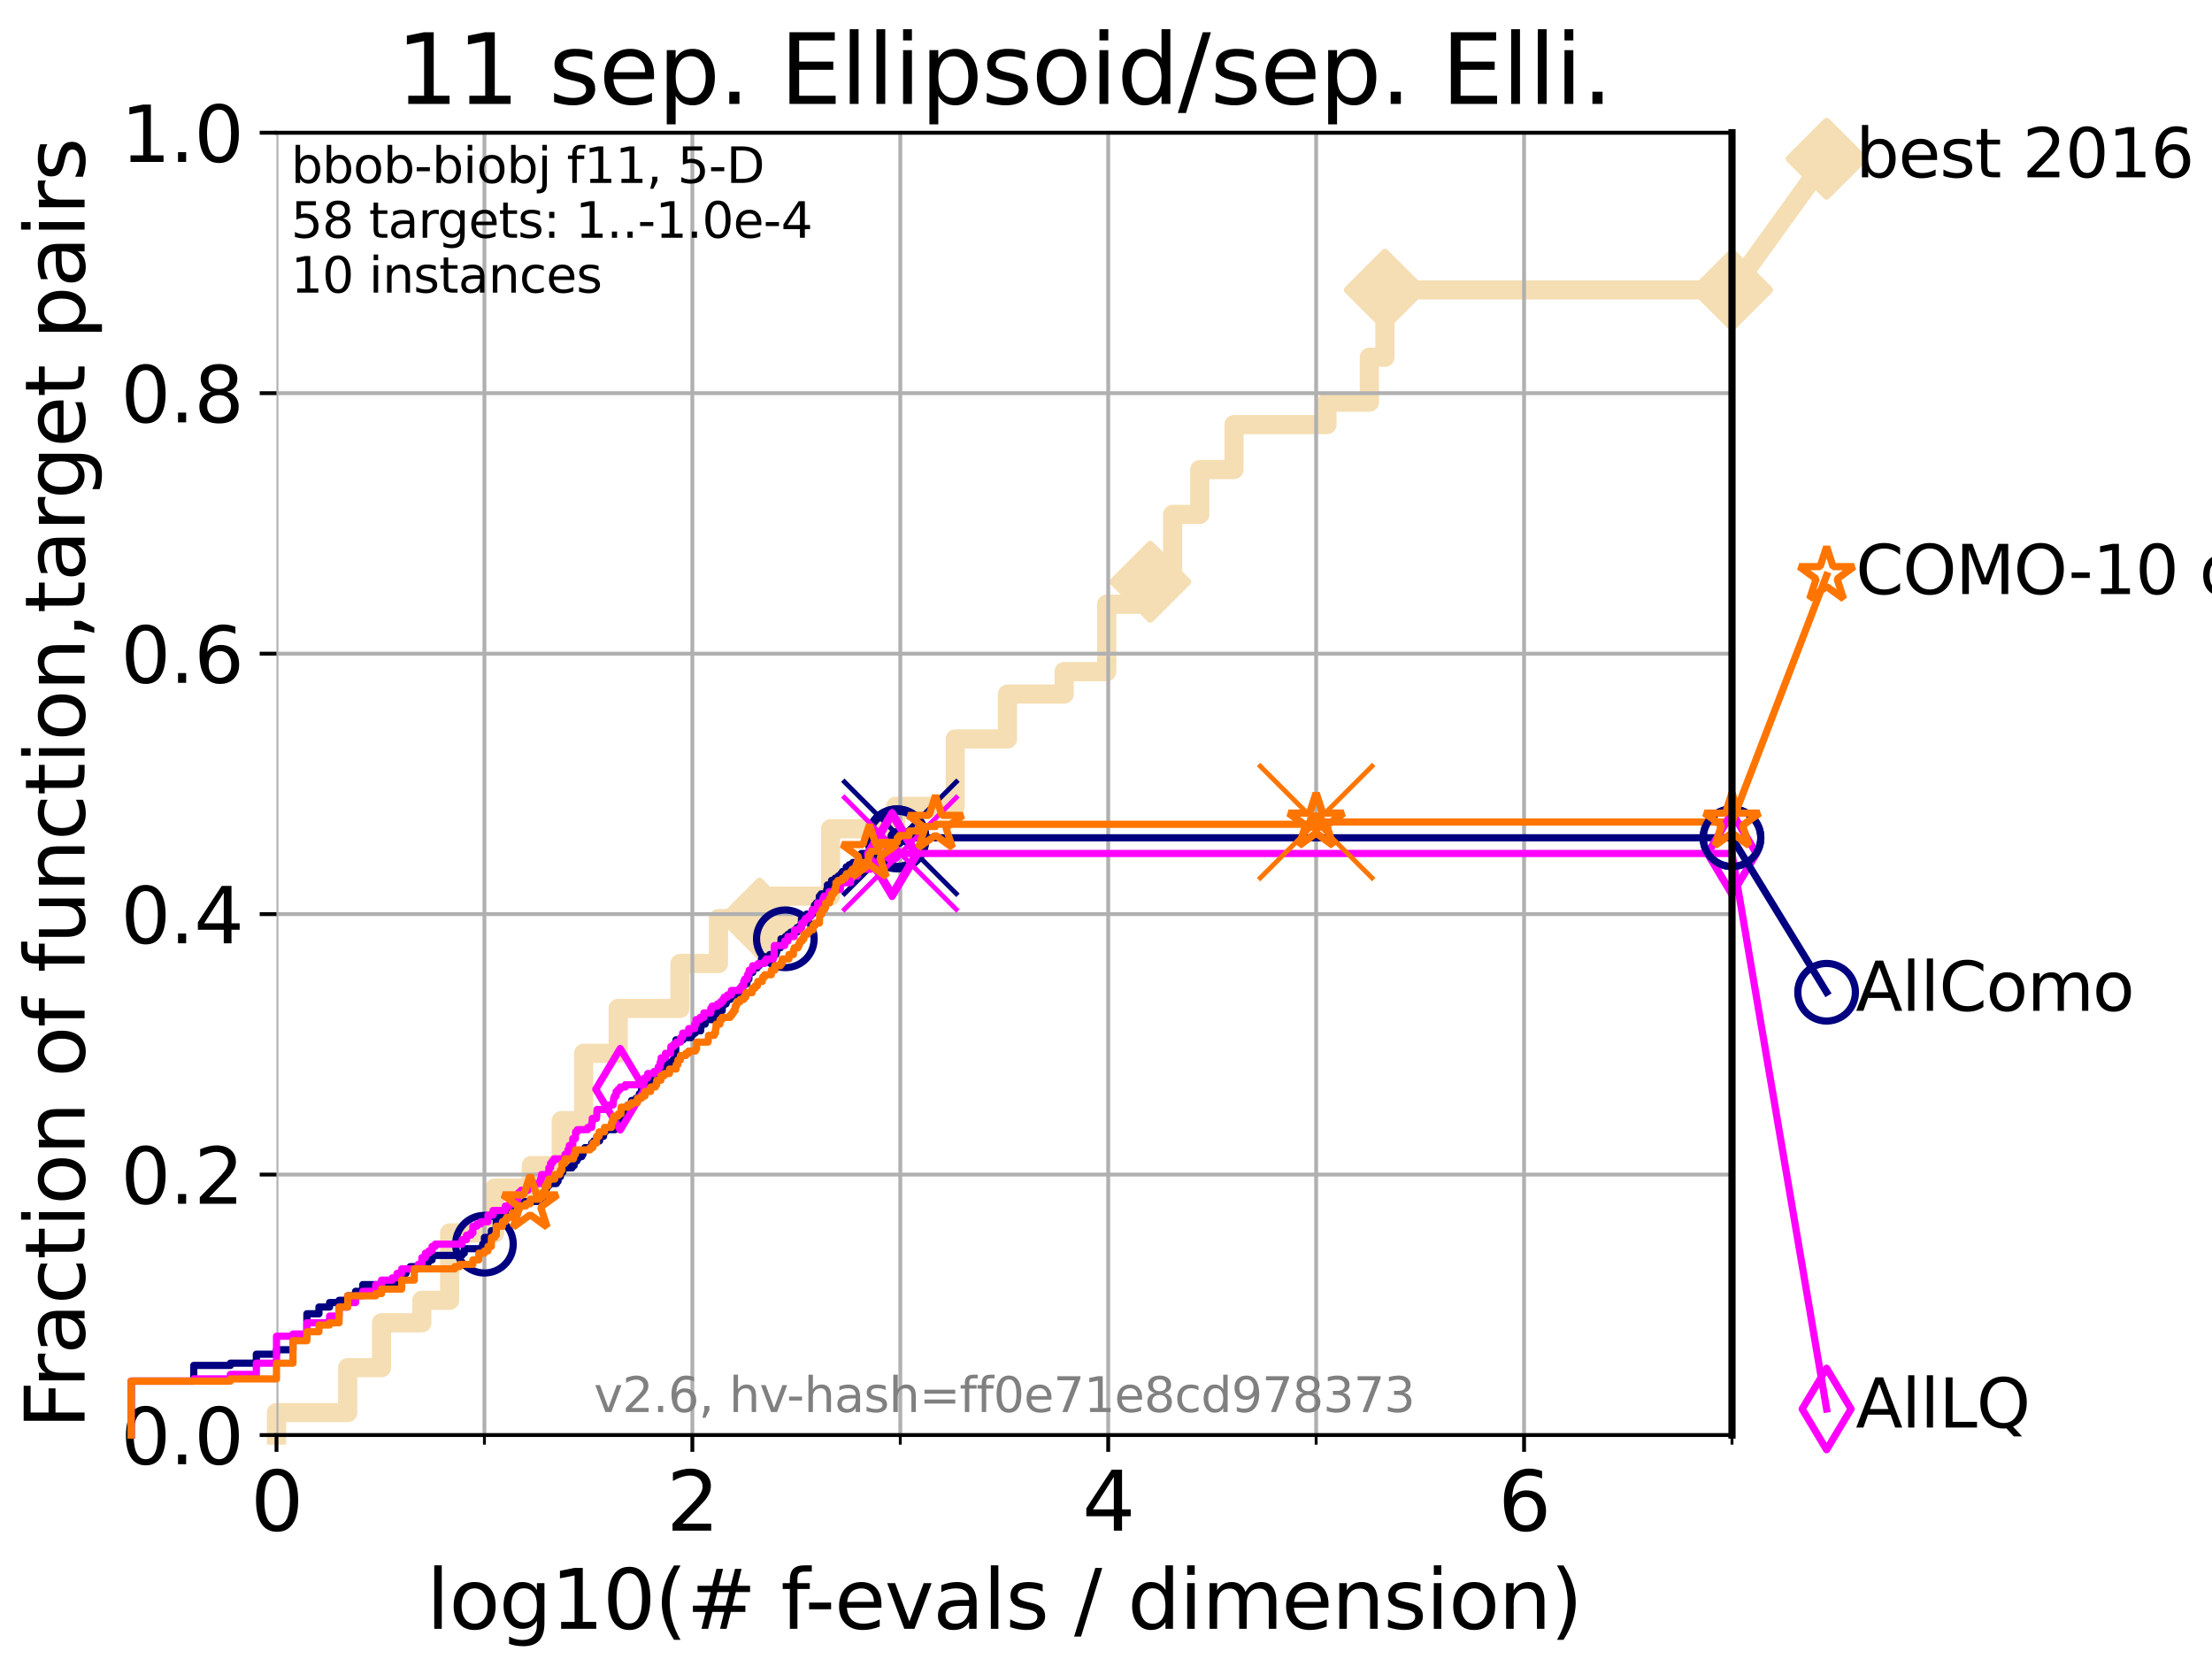 <?xml version="1.0" encoding="utf-8" standalone="no"?>
<!DOCTYPE svg PUBLIC "-//W3C//DTD SVG 1.1//EN"
  "http://www.w3.org/Graphics/SVG/1.1/DTD/svg11.dtd">
<svg xmlns:xlink="http://www.w3.org/1999/xlink" width="460.8pt" height="345.6pt" viewBox="0 0 460.8 345.6" xmlns="http://www.w3.org/2000/svg" version="1.1">
 <defs>
  <style type="text/css">*{stroke-linejoin: round; stroke-linecap: butt}</style>
 </defs>
 <g id="figure_1">
  <g id="patch_1">
   <path d="M 0 345.6 
L 460.8 345.6 
L 460.8 0 
L 0 0 
z
" style="fill: #ffffff"/>
  </g>
  <g id="axes_1">
   <g id="patch_2">
    <path d="M 57.6 298.944 
L 360.806 298.944 
L 360.806 27.648 
L 57.6 27.648 
z
" style="fill: #ffffff"/>
   </g>
   <g id="line2d_1">
    <path d="M 57.6 298.944 
L 57.6 294.266 
L 72.432 294.266 
L 72.432 284.911 
L 79.481 284.911 
L 79.481 275.556 
L 87.876 275.556 
L 87.876 270.879 
L 93.66 270.879 
L 93.66 256.846 
L 103.047 256.846 
L 103.047 247.491 
L 110.675 247.491 
L 110.675 242.814 
L 116.908 242.814 
L 116.908 233.459 
L 121.582 233.459 
L 121.582 219.426 
L 128.786 219.426 
L 128.786 210.071 
L 141.654 210.071 
L 141.654 200.716 
L 149.68 200.716 
L 149.68 191.361 
L 158.223 191.361 
L 158.223 186.684 
L 173.036 186.684 
L 173.036 172.651 
L 186.577 172.651 
L 186.577 167.974 
L 198.994 167.974 
L 198.994 153.941 
L 209.879 153.941 
L 209.879 144.586 
L 221.688 144.586 
L 221.688 139.908 
L 230.555 139.908 
L 230.555 125.876 
L 239.63 125.876 
L 239.63 121.198 
L 244.286 121.198 
L 244.286 107.166 
L 249.933 107.166 
L 249.933 97.811 
L 257.063 97.811 
L 257.063 88.456 
L 276.436 88.456 
L 276.436 83.778 
L 285.268 83.778 
L 285.268 74.423 
L 288.506 74.423 
L 288.506 60.391 
L 360.806 60.391 
" style="fill: none; stroke: #f5deb3; stroke-width: 4; stroke-linecap: square"/>
   </g>
   <g id="line2d_2">
    <defs>
     <path id="m388fdead17" d="M -0 7.778 
L 7.778 0 
L 0 -7.778 
L -7.778 -0 
z
" style="stroke: #f5deb3; stroke-width: 1.5; stroke-linejoin: miter"/>
    </defs>
    <g>
     <use xlink:href="#m388fdead17" x="158.223" y="191.361" style="fill: #f5deb3; stroke: #f5deb3; stroke-width: 1.5; stroke-linejoin: miter"/>
     <use xlink:href="#m388fdead17" x="239.63" y="121.198" style="fill: #f5deb3; stroke: #f5deb3; stroke-width: 1.5; stroke-linejoin: miter"/>
     <use xlink:href="#m388fdead17" x="288.506" y="60.391" style="fill: #f5deb3; stroke: #f5deb3; stroke-width: 1.5; stroke-linejoin: miter"/>
     <use xlink:href="#m388fdead17" x="288.506" y="60.391" style="fill: #f5deb3; stroke: #f5deb3; stroke-width: 1.5; stroke-linejoin: miter"/>
     <use xlink:href="#m388fdead17" x="360.806" y="60.391" style="fill: #f5deb3; stroke: #f5deb3; stroke-width: 1.5; stroke-linejoin: miter"/>
    </g>
   </g>
   <g id="line2d_3">
    <path style="fill: none; stroke: #f5deb3; stroke-width: 4; stroke-linecap: square"/>
    <g/>
   </g>
   <g id="line2d_4">
    <path d="M 360.806 60.391 
L 380.515 33.074 
" style="fill: none; stroke: #f5deb3; stroke-width: 4; stroke-linecap: square"/>
    <g>
     <use xlink:href="#m388fdead17" x="360.806" y="60.391" style="fill: #f5deb3; stroke: #f5deb3; stroke-width: 1.5; stroke-linejoin: miter"/>
     <use xlink:href="#m388fdead17" x="380.515" y="33.074" style="fill: #f5deb3; stroke: #f5deb3; stroke-width: 1.5; stroke-linejoin: miter"/>
    </g>
   </g>
   <g id="matplotlib.axis_1">
    <g id="xtick_1">
     <g id="line2d_5">
      <path d="M 57.6 298.944 
L 57.6 27.648 
" clip-path="url(#p491b08d68d)" style="fill: none; stroke: #b0b0b0; stroke-width: 0.8; stroke-linecap: square"/>
     </g>
     <g id="line2d_6">
      <defs>
       <path id="m5875bc70d4" d="M 0 0 
L 0 3.5 
" style="stroke: #000000; stroke-width: 0.8"/>
      </defs>
      <g>
       <use xlink:href="#m5875bc70d4" x="57.6" y="298.944" style="stroke: #000000; stroke-width: 0.8"/>
      </g>
     </g>
     <g id="text_1">
      <!-- 0 -->
      <g transform="translate(52.192 318.861) scale(0.17 -0.17)">
       <defs>
        <path id="DejaVuSans-30" d="M 2034 4250 
Q 1547 4250 1301 3770 
Q 1056 3291 1056 2328 
Q 1056 1369 1301 889 
Q 1547 409 2034 409 
Q 2525 409 2770 889 
Q 3016 1369 3016 2328 
Q 3016 3291 2770 3770 
Q 2525 4250 2034 4250 
z
M 2034 4750 
Q 2819 4750 3233 4129 
Q 3647 3509 3647 2328 
Q 3647 1150 3233 529 
Q 2819 -91 2034 -91 
Q 1250 -91 836 529 
Q 422 1150 422 2328 
Q 422 3509 836 4129 
Q 1250 4750 2034 4750 
z
" transform="scale(0.016)"/>
       </defs>
       <use xlink:href="#DejaVuSans-30"/>
      </g>
     </g>
    </g>
    <g id="xtick_2">
     <g id="line2d_7">
      <path d="M 144.23 298.944 
L 144.23 27.648 
" clip-path="url(#p491b08d68d)" style="fill: none; stroke: #b0b0b0; stroke-width: 0.8; stroke-linecap: square"/>
     </g>
     <g id="line2d_8">
      <g>
       <use xlink:href="#m5875bc70d4" x="144.23" y="298.944" style="stroke: #000000; stroke-width: 0.8"/>
      </g>
     </g>
     <g id="text_2">
      <!-- 2 -->
      <g transform="translate(138.822 318.861) scale(0.17 -0.17)">
       <defs>
        <path id="DejaVuSans-32" d="M 1228 531 
L 3431 531 
L 3431 0 
L 469 0 
L 469 531 
Q 828 903 1448 1529 
Q 2069 2156 2228 2338 
Q 2531 2678 2651 2914 
Q 2772 3150 2772 3378 
Q 2772 3750 2511 3984 
Q 2250 4219 1831 4219 
Q 1534 4219 1204 4116 
Q 875 4013 500 3803 
L 500 4441 
Q 881 4594 1212 4672 
Q 1544 4750 1819 4750 
Q 2544 4750 2975 4387 
Q 3406 4025 3406 3419 
Q 3406 3131 3298 2873 
Q 3191 2616 2906 2266 
Q 2828 2175 2409 1742 
Q 1991 1309 1228 531 
z
" transform="scale(0.016)"/>
       </defs>
       <use xlink:href="#DejaVuSans-32"/>
      </g>
     </g>
    </g>
    <g id="xtick_3">
     <g id="line2d_9">
      <path d="M 230.861 298.944 
L 230.861 27.648 
" clip-path="url(#p491b08d68d)" style="fill: none; stroke: #b0b0b0; stroke-width: 0.8; stroke-linecap: square"/>
     </g>
     <g id="line2d_10">
      <g>
       <use xlink:href="#m5875bc70d4" x="230.861" y="298.944" style="stroke: #000000; stroke-width: 0.8"/>
      </g>
     </g>
     <g id="text_3">
      <!-- 4 -->
      <g transform="translate(225.453 318.861) scale(0.17 -0.17)">
       <defs>
        <path id="DejaVuSans-34" d="M 2419 4116 
L 825 1625 
L 2419 1625 
L 2419 4116 
z
M 2253 4666 
L 3047 4666 
L 3047 1625 
L 3713 1625 
L 3713 1100 
L 3047 1100 
L 3047 0 
L 2419 0 
L 2419 1100 
L 313 1100 
L 313 1709 
L 2253 4666 
z
" transform="scale(0.016)"/>
       </defs>
       <use xlink:href="#DejaVuSans-34"/>
      </g>
     </g>
    </g>
    <g id="xtick_4">
     <g id="line2d_11">
      <path d="M 317.491 298.944 
L 317.491 27.648 
" clip-path="url(#p491b08d68d)" style="fill: none; stroke: #b0b0b0; stroke-width: 0.8; stroke-linecap: square"/>
     </g>
     <g id="line2d_12">
      <g>
       <use xlink:href="#m5875bc70d4" x="317.491" y="298.944" style="stroke: #000000; stroke-width: 0.8"/>
      </g>
     </g>
     <g id="text_4">
      <!-- 6 -->
      <g transform="translate(312.083 318.861) scale(0.17 -0.17)">
       <defs>
        <path id="DejaVuSans-36" d="M 2113 2584 
Q 1688 2584 1439 2293 
Q 1191 2003 1191 1497 
Q 1191 994 1439 701 
Q 1688 409 2113 409 
Q 2538 409 2786 701 
Q 3034 994 3034 1497 
Q 3034 2003 2786 2293 
Q 2538 2584 2113 2584 
z
M 3366 4563 
L 3366 3988 
Q 3128 4100 2886 4159 
Q 2644 4219 2406 4219 
Q 1781 4219 1451 3797 
Q 1122 3375 1075 2522 
Q 1259 2794 1537 2939 
Q 1816 3084 2150 3084 
Q 2853 3084 3261 2657 
Q 3669 2231 3669 1497 
Q 3669 778 3244 343 
Q 2819 -91 2113 -91 
Q 1303 -91 875 529 
Q 447 1150 447 2328 
Q 447 3434 972 4092 
Q 1497 4750 2381 4750 
Q 2619 4750 2861 4703 
Q 3103 4656 3366 4563 
z
" transform="scale(0.016)"/>
       </defs>
       <use xlink:href="#DejaVuSans-36"/>
      </g>
     </g>
    </g>
    <g id="xtick_5">
     <g id="line2d_13">
      <path d="M 100.915 298.944 
L 100.915 27.648 
" clip-path="url(#p491b08d68d)" style="fill: none; stroke: #b0b0b0; stroke-width: 0.8; stroke-linecap: square"/>
     </g>
     <g id="line2d_14">
      <defs>
       <path id="m90255c6fa5" d="M 0 0 
L 0 2 
" style="stroke: #000000; stroke-width: 0.6"/>
      </defs>
      <g>
       <use xlink:href="#m90255c6fa5" x="100.915" y="298.944" style="stroke: #000000; stroke-width: 0.6"/>
      </g>
     </g>
    </g>
    <g id="xtick_6">
     <g id="line2d_15">
      <path d="M 187.546 298.944 
L 187.546 27.648 
" clip-path="url(#p491b08d68d)" style="fill: none; stroke: #b0b0b0; stroke-width: 0.8; stroke-linecap: square"/>
     </g>
     <g id="line2d_16">
      <g>
       <use xlink:href="#m90255c6fa5" x="187.546" y="298.944" style="stroke: #000000; stroke-width: 0.6"/>
      </g>
     </g>
    </g>
    <g id="xtick_7">
     <g id="line2d_17">
      <path d="M 274.176 298.944 
L 274.176 27.648 
" clip-path="url(#p491b08d68d)" style="fill: none; stroke: #b0b0b0; stroke-width: 0.8; stroke-linecap: square"/>
     </g>
     <g id="line2d_18">
      <g>
       <use xlink:href="#m90255c6fa5" x="274.176" y="298.944" style="stroke: #000000; stroke-width: 0.6"/>
      </g>
     </g>
    </g>
    <g id="xtick_8">
     <g id="line2d_19">
      <path d="M 360.806 298.944 
L 360.806 27.648 
" clip-path="url(#p491b08d68d)" style="fill: none; stroke: #b0b0b0; stroke-width: 0.8; stroke-linecap: square"/>
     </g>
     <g id="line2d_20">
      <g>
       <use xlink:href="#m90255c6fa5" x="360.806" y="298.944" style="stroke: #000000; stroke-width: 0.6"/>
      </g>
     </g>
    </g>
    <g id="text_5">
     <!-- log10(# f-evals / dimension) -->
     <g transform="translate(88.823 339.314) scale(0.17 -0.17)">
      <defs>
       <path id="DejaVuSans-6c" d="M 603 4863 
L 1178 4863 
L 1178 0 
L 603 0 
L 603 4863 
z
" transform="scale(0.016)"/>
       <path id="DejaVuSans-6f" d="M 1959 3097 
Q 1497 3097 1228 2736 
Q 959 2375 959 1747 
Q 959 1119 1226 758 
Q 1494 397 1959 397 
Q 2419 397 2687 759 
Q 2956 1122 2956 1747 
Q 2956 2369 2687 2733 
Q 2419 3097 1959 3097 
z
M 1959 3584 
Q 2709 3584 3137 3096 
Q 3566 2609 3566 1747 
Q 3566 888 3137 398 
Q 2709 -91 1959 -91 
Q 1206 -91 779 398 
Q 353 888 353 1747 
Q 353 2609 779 3096 
Q 1206 3584 1959 3584 
z
" transform="scale(0.016)"/>
       <path id="DejaVuSans-67" d="M 2906 1791 
Q 2906 2416 2648 2759 
Q 2391 3103 1925 3103 
Q 1463 3103 1205 2759 
Q 947 2416 947 1791 
Q 947 1169 1205 825 
Q 1463 481 1925 481 
Q 2391 481 2648 825 
Q 2906 1169 2906 1791 
z
M 3481 434 
Q 3481 -459 3084 -895 
Q 2688 -1331 1869 -1331 
Q 1566 -1331 1297 -1286 
Q 1028 -1241 775 -1147 
L 775 -588 
Q 1028 -725 1275 -790 
Q 1522 -856 1778 -856 
Q 2344 -856 2625 -561 
Q 2906 -266 2906 331 
L 2906 616 
Q 2728 306 2450 153 
Q 2172 0 1784 0 
Q 1141 0 747 490 
Q 353 981 353 1791 
Q 353 2603 747 3093 
Q 1141 3584 1784 3584 
Q 2172 3584 2450 3431 
Q 2728 3278 2906 2969 
L 2906 3500 
L 3481 3500 
L 3481 434 
z
" transform="scale(0.016)"/>
       <path id="DejaVuSans-31" d="M 794 531 
L 1825 531 
L 1825 4091 
L 703 3866 
L 703 4441 
L 1819 4666 
L 2450 4666 
L 2450 531 
L 3481 531 
L 3481 0 
L 794 0 
L 794 531 
z
" transform="scale(0.016)"/>
       <path id="DejaVuSans-28" d="M 1984 4856 
Q 1566 4138 1362 3434 
Q 1159 2731 1159 2009 
Q 1159 1288 1364 580 
Q 1569 -128 1984 -844 
L 1484 -844 
Q 1016 -109 783 600 
Q 550 1309 550 2009 
Q 550 2706 781 3412 
Q 1013 4119 1484 4856 
L 1984 4856 
z
" transform="scale(0.016)"/>
       <path id="DejaVuSans-23" d="M 3272 2816 
L 2363 2816 
L 2100 1772 
L 3016 1772 
L 3272 2816 
z
M 2803 4594 
L 2478 3297 
L 3391 3297 
L 3719 4594 
L 4219 4594 
L 3897 3297 
L 4872 3297 
L 4872 2816 
L 3775 2816 
L 3519 1772 
L 4513 1772 
L 4513 1294 
L 3397 1294 
L 3072 0 
L 2572 0 
L 2894 1294 
L 1978 1294 
L 1656 0 
L 1153 0 
L 1478 1294 
L 494 1294 
L 494 1772 
L 1594 1772 
L 1856 2816 
L 850 2816 
L 850 3297 
L 1978 3297 
L 2297 4594 
L 2803 4594 
z
" transform="scale(0.016)"/>
       <path id="DejaVuSans-20" transform="scale(0.016)"/>
       <path id="DejaVuSans-66" d="M 2375 4863 
L 2375 4384 
L 1825 4384 
Q 1516 4384 1395 4259 
Q 1275 4134 1275 3809 
L 1275 3500 
L 2222 3500 
L 2222 3053 
L 1275 3053 
L 1275 0 
L 697 0 
L 697 3053 
L 147 3053 
L 147 3500 
L 697 3500 
L 697 3744 
Q 697 4328 969 4595 
Q 1241 4863 1831 4863 
L 2375 4863 
z
" transform="scale(0.016)"/>
       <path id="DejaVuSans-2d" d="M 313 2009 
L 1997 2009 
L 1997 1497 
L 313 1497 
L 313 2009 
z
" transform="scale(0.016)"/>
       <path id="DejaVuSans-65" d="M 3597 1894 
L 3597 1613 
L 953 1613 
Q 991 1019 1311 708 
Q 1631 397 2203 397 
Q 2534 397 2845 478 
Q 3156 559 3463 722 
L 3463 178 
Q 3153 47 2828 -22 
Q 2503 -91 2169 -91 
Q 1331 -91 842 396 
Q 353 884 353 1716 
Q 353 2575 817 3079 
Q 1281 3584 2069 3584 
Q 2775 3584 3186 3129 
Q 3597 2675 3597 1894 
z
M 3022 2063 
Q 3016 2534 2758 2815 
Q 2500 3097 2075 3097 
Q 1594 3097 1305 2825 
Q 1016 2553 972 2059 
L 3022 2063 
z
" transform="scale(0.016)"/>
       <path id="DejaVuSans-76" d="M 191 3500 
L 800 3500 
L 1894 563 
L 2988 3500 
L 3597 3500 
L 2284 0 
L 1503 0 
L 191 3500 
z
" transform="scale(0.016)"/>
       <path id="DejaVuSans-61" d="M 2194 1759 
Q 1497 1759 1228 1600 
Q 959 1441 959 1056 
Q 959 750 1161 570 
Q 1363 391 1709 391 
Q 2188 391 2477 730 
Q 2766 1069 2766 1631 
L 2766 1759 
L 2194 1759 
z
M 3341 1997 
L 3341 0 
L 2766 0 
L 2766 531 
Q 2569 213 2275 61 
Q 1981 -91 1556 -91 
Q 1019 -91 701 211 
Q 384 513 384 1019 
Q 384 1609 779 1909 
Q 1175 2209 1959 2209 
L 2766 2209 
L 2766 2266 
Q 2766 2663 2505 2880 
Q 2244 3097 1772 3097 
Q 1472 3097 1187 3025 
Q 903 2953 641 2809 
L 641 3341 
Q 956 3463 1253 3523 
Q 1550 3584 1831 3584 
Q 2591 3584 2966 3190 
Q 3341 2797 3341 1997 
z
" transform="scale(0.016)"/>
       <path id="DejaVuSans-73" d="M 2834 3397 
L 2834 2853 
Q 2591 2978 2328 3040 
Q 2066 3103 1784 3103 
Q 1356 3103 1142 2972 
Q 928 2841 928 2578 
Q 928 2378 1081 2264 
Q 1234 2150 1697 2047 
L 1894 2003 
Q 2506 1872 2764 1633 
Q 3022 1394 3022 966 
Q 3022 478 2636 193 
Q 2250 -91 1575 -91 
Q 1294 -91 989 -36 
Q 684 19 347 128 
L 347 722 
Q 666 556 975 473 
Q 1284 391 1588 391 
Q 1994 391 2212 530 
Q 2431 669 2431 922 
Q 2431 1156 2273 1281 
Q 2116 1406 1581 1522 
L 1381 1569 
Q 847 1681 609 1914 
Q 372 2147 372 2553 
Q 372 3047 722 3315 
Q 1072 3584 1716 3584 
Q 2034 3584 2315 3537 
Q 2597 3491 2834 3397 
z
" transform="scale(0.016)"/>
       <path id="DejaVuSans-2f" d="M 1625 4666 
L 2156 4666 
L 531 -594 
L 0 -594 
L 1625 4666 
z
" transform="scale(0.016)"/>
       <path id="DejaVuSans-64" d="M 2906 2969 
L 2906 4863 
L 3481 4863 
L 3481 0 
L 2906 0 
L 2906 525 
Q 2725 213 2448 61 
Q 2172 -91 1784 -91 
Q 1150 -91 751 415 
Q 353 922 353 1747 
Q 353 2572 751 3078 
Q 1150 3584 1784 3584 
Q 2172 3584 2448 3432 
Q 2725 3281 2906 2969 
z
M 947 1747 
Q 947 1113 1208 752 
Q 1469 391 1925 391 
Q 2381 391 2643 752 
Q 2906 1113 2906 1747 
Q 2906 2381 2643 2742 
Q 2381 3103 1925 3103 
Q 1469 3103 1208 2742 
Q 947 2381 947 1747 
z
" transform="scale(0.016)"/>
       <path id="DejaVuSans-69" d="M 603 3500 
L 1178 3500 
L 1178 0 
L 603 0 
L 603 3500 
z
M 603 4863 
L 1178 4863 
L 1178 4134 
L 603 4134 
L 603 4863 
z
" transform="scale(0.016)"/>
       <path id="DejaVuSans-6d" d="M 3328 2828 
Q 3544 3216 3844 3400 
Q 4144 3584 4550 3584 
Q 5097 3584 5394 3201 
Q 5691 2819 5691 2113 
L 5691 0 
L 5113 0 
L 5113 2094 
Q 5113 2597 4934 2840 
Q 4756 3084 4391 3084 
Q 3944 3084 3684 2787 
Q 3425 2491 3425 1978 
L 3425 0 
L 2847 0 
L 2847 2094 
Q 2847 2600 2669 2842 
Q 2491 3084 2119 3084 
Q 1678 3084 1418 2786 
Q 1159 2488 1159 1978 
L 1159 0 
L 581 0 
L 581 3500 
L 1159 3500 
L 1159 2956 
Q 1356 3278 1631 3431 
Q 1906 3584 2284 3584 
Q 2666 3584 2933 3390 
Q 3200 3197 3328 2828 
z
" transform="scale(0.016)"/>
       <path id="DejaVuSans-6e" d="M 3513 2113 
L 3513 0 
L 2938 0 
L 2938 2094 
Q 2938 2591 2744 2837 
Q 2550 3084 2163 3084 
Q 1697 3084 1428 2787 
Q 1159 2491 1159 1978 
L 1159 0 
L 581 0 
L 581 3500 
L 1159 3500 
L 1159 2956 
Q 1366 3272 1645 3428 
Q 1925 3584 2291 3584 
Q 2894 3584 3203 3211 
Q 3513 2838 3513 2113 
z
" transform="scale(0.016)"/>
       <path id="DejaVuSans-29" d="M 513 4856 
L 1013 4856 
Q 1481 4119 1714 3412 
Q 1947 2706 1947 2009 
Q 1947 1309 1714 600 
Q 1481 -109 1013 -844 
L 513 -844 
Q 928 -128 1133 580 
Q 1338 1288 1338 2009 
Q 1338 2731 1133 3434 
Q 928 4138 513 4856 
z
" transform="scale(0.016)"/>
      </defs>
      <use xlink:href="#DejaVuSans-6c"/>
      <use xlink:href="#DejaVuSans-6f" x="27.783"/>
      <use xlink:href="#DejaVuSans-67" x="88.965"/>
      <use xlink:href="#DejaVuSans-31" x="152.441"/>
      <use xlink:href="#DejaVuSans-30" x="216.064"/>
      <use xlink:href="#DejaVuSans-28" x="279.688"/>
      <use xlink:href="#DejaVuSans-23" x="318.701"/>
      <use xlink:href="#DejaVuSans-20" x="402.49"/>
      <use xlink:href="#DejaVuSans-66" x="434.277"/>
      <use xlink:href="#DejaVuSans-2d" x="463.982"/>
      <use xlink:href="#DejaVuSans-65" x="500.066"/>
      <use xlink:href="#DejaVuSans-76" x="561.59"/>
      <use xlink:href="#DejaVuSans-61" x="620.77"/>
      <use xlink:href="#DejaVuSans-6c" x="682.049"/>
      <use xlink:href="#DejaVuSans-73" x="709.832"/>
      <use xlink:href="#DejaVuSans-20" x="761.932"/>
      <use xlink:href="#DejaVuSans-2f" x="793.719"/>
      <use xlink:href="#DejaVuSans-20" x="827.41"/>
      <use xlink:href="#DejaVuSans-64" x="859.197"/>
      <use xlink:href="#DejaVuSans-69" x="922.674"/>
      <use xlink:href="#DejaVuSans-6d" x="950.457"/>
      <use xlink:href="#DejaVuSans-65" x="1047.869"/>
      <use xlink:href="#DejaVuSans-6e" x="1109.393"/>
      <use xlink:href="#DejaVuSans-73" x="1172.771"/>
      <use xlink:href="#DejaVuSans-69" x="1224.871"/>
      <use xlink:href="#DejaVuSans-6f" x="1252.654"/>
      <use xlink:href="#DejaVuSans-6e" x="1313.836"/>
      <use xlink:href="#DejaVuSans-29" x="1377.215"/>
     </g>
    </g>
   </g>
   <g id="matplotlib.axis_2">
    <g id="ytick_1">
     <g id="line2d_21">
      <path d="M 57.6 298.944 
L 360.806 298.944 
" clip-path="url(#p491b08d68d)" style="fill: none; stroke: #b0b0b0; stroke-width: 0.8; stroke-linecap: square"/>
     </g>
     <g id="line2d_22">
      <defs>
       <path id="mcbba2c44c7" d="M 0 0 
L -3.5 0 
" style="stroke: #000000; stroke-width: 0.8"/>
      </defs>
      <g>
       <use xlink:href="#mcbba2c44c7" x="57.6" y="298.944" style="stroke: #000000; stroke-width: 0.8"/>
      </g>
     </g>
     <g id="text_6">
      <!-- 0.0 -->
      <g transform="translate(25.155 305.023) scale(0.16 -0.16)">
       <defs>
        <path id="DejaVuSans-2e" d="M 684 794 
L 1344 794 
L 1344 0 
L 684 0 
L 684 794 
z
" transform="scale(0.016)"/>
       </defs>
       <use xlink:href="#DejaVuSans-30"/>
       <use xlink:href="#DejaVuSans-2e" x="63.623"/>
       <use xlink:href="#DejaVuSans-30" x="95.41"/>
      </g>
     </g>
    </g>
    <g id="ytick_2">
     <g id="line2d_23">
      <path d="M 57.6 244.685 
L 360.806 244.685 
" clip-path="url(#p491b08d68d)" style="fill: none; stroke: #b0b0b0; stroke-width: 0.8; stroke-linecap: square"/>
     </g>
     <g id="line2d_24">
      <g>
       <use xlink:href="#mcbba2c44c7" x="57.6" y="244.685" style="stroke: #000000; stroke-width: 0.8"/>
      </g>
     </g>
     <g id="text_7">
      <!-- 0.2 -->
      <g transform="translate(25.155 250.764) scale(0.16 -0.16)">
       <use xlink:href="#DejaVuSans-30"/>
       <use xlink:href="#DejaVuSans-2e" x="63.623"/>
       <use xlink:href="#DejaVuSans-32" x="95.41"/>
      </g>
     </g>
    </g>
    <g id="ytick_3">
     <g id="line2d_25">
      <path d="M 57.6 190.426 
L 360.806 190.426 
" clip-path="url(#p491b08d68d)" style="fill: none; stroke: #b0b0b0; stroke-width: 0.8; stroke-linecap: square"/>
     </g>
     <g id="line2d_26">
      <g>
       <use xlink:href="#mcbba2c44c7" x="57.6" y="190.426" style="stroke: #000000; stroke-width: 0.8"/>
      </g>
     </g>
     <g id="text_8">
      <!-- 0.4 -->
      <g transform="translate(25.155 196.504) scale(0.16 -0.16)">
       <use xlink:href="#DejaVuSans-30"/>
       <use xlink:href="#DejaVuSans-2e" x="63.623"/>
       <use xlink:href="#DejaVuSans-34" x="95.41"/>
      </g>
     </g>
    </g>
    <g id="ytick_4">
     <g id="line2d_27">
      <path d="M 57.6 136.166 
L 360.806 136.166 
" clip-path="url(#p491b08d68d)" style="fill: none; stroke: #b0b0b0; stroke-width: 0.8; stroke-linecap: square"/>
     </g>
     <g id="line2d_28">
      <g>
       <use xlink:href="#mcbba2c44c7" x="57.6" y="136.166" style="stroke: #000000; stroke-width: 0.8"/>
      </g>
     </g>
     <g id="text_9">
      <!-- 0.6 -->
      <g transform="translate(25.155 142.245) scale(0.16 -0.16)">
       <use xlink:href="#DejaVuSans-30"/>
       <use xlink:href="#DejaVuSans-2e" x="63.623"/>
       <use xlink:href="#DejaVuSans-36" x="95.41"/>
      </g>
     </g>
    </g>
    <g id="ytick_5">
     <g id="line2d_29">
      <path d="M 57.6 81.907 
L 360.806 81.907 
" clip-path="url(#p491b08d68d)" style="fill: none; stroke: #b0b0b0; stroke-width: 0.8; stroke-linecap: square"/>
     </g>
     <g id="line2d_30">
      <g>
       <use xlink:href="#mcbba2c44c7" x="57.6" y="81.907" style="stroke: #000000; stroke-width: 0.8"/>
      </g>
     </g>
     <g id="text_10">
      <!-- 0.8 -->
      <g transform="translate(25.155 87.986) scale(0.16 -0.16)">
       <defs>
        <path id="DejaVuSans-38" d="M 2034 2216 
Q 1584 2216 1326 1975 
Q 1069 1734 1069 1313 
Q 1069 891 1326 650 
Q 1584 409 2034 409 
Q 2484 409 2743 651 
Q 3003 894 3003 1313 
Q 3003 1734 2745 1975 
Q 2488 2216 2034 2216 
z
M 1403 2484 
Q 997 2584 770 2862 
Q 544 3141 544 3541 
Q 544 4100 942 4425 
Q 1341 4750 2034 4750 
Q 2731 4750 3128 4425 
Q 3525 4100 3525 3541 
Q 3525 3141 3298 2862 
Q 3072 2584 2669 2484 
Q 3125 2378 3379 2068 
Q 3634 1759 3634 1313 
Q 3634 634 3220 271 
Q 2806 -91 2034 -91 
Q 1263 -91 848 271 
Q 434 634 434 1313 
Q 434 1759 690 2068 
Q 947 2378 1403 2484 
z
M 1172 3481 
Q 1172 3119 1398 2916 
Q 1625 2713 2034 2713 
Q 2441 2713 2670 2916 
Q 2900 3119 2900 3481 
Q 2900 3844 2670 4047 
Q 2441 4250 2034 4250 
Q 1625 4250 1398 4047 
Q 1172 3844 1172 3481 
z
" transform="scale(0.016)"/>
       </defs>
       <use xlink:href="#DejaVuSans-30"/>
       <use xlink:href="#DejaVuSans-2e" x="63.623"/>
       <use xlink:href="#DejaVuSans-38" x="95.41"/>
      </g>
     </g>
    </g>
    <g id="ytick_6">
     <g id="line2d_31">
      <path d="M 57.6 27.648 
L 360.806 27.648 
" clip-path="url(#p491b08d68d)" style="fill: none; stroke: #b0b0b0; stroke-width: 0.8; stroke-linecap: square"/>
     </g>
     <g id="line2d_32">
      <g>
       <use xlink:href="#mcbba2c44c7" x="57.6" y="27.648" style="stroke: #000000; stroke-width: 0.8"/>
      </g>
     </g>
     <g id="text_11">
      <!-- 1.0 -->
      <g transform="translate(25.155 33.727) scale(0.16 -0.16)">
       <use xlink:href="#DejaVuSans-31"/>
       <use xlink:href="#DejaVuSans-2e" x="63.623"/>
       <use xlink:href="#DejaVuSans-30" x="95.41"/>
      </g>
     </g>
    </g>
    <g id="text_12">
     <!-- Fraction of function,target pairs -->
     <g transform="translate(17.62 297.681) rotate(-90) scale(0.17 -0.17)">
      <defs>
       <path id="DejaVuSans-46" d="M 628 4666 
L 3309 4666 
L 3309 4134 
L 1259 4134 
L 1259 2759 
L 3109 2759 
L 3109 2228 
L 1259 2228 
L 1259 0 
L 628 0 
L 628 4666 
z
" transform="scale(0.016)"/>
       <path id="DejaVuSans-72" d="M 2631 2963 
Q 2534 3019 2420 3045 
Q 2306 3072 2169 3072 
Q 1681 3072 1420 2755 
Q 1159 2438 1159 1844 
L 1159 0 
L 581 0 
L 581 3500 
L 1159 3500 
L 1159 2956 
Q 1341 3275 1631 3429 
Q 1922 3584 2338 3584 
Q 2397 3584 2469 3576 
Q 2541 3569 2628 3553 
L 2631 2963 
z
" transform="scale(0.016)"/>
       <path id="DejaVuSans-63" d="M 3122 3366 
L 3122 2828 
Q 2878 2963 2633 3030 
Q 2388 3097 2138 3097 
Q 1578 3097 1268 2742 
Q 959 2388 959 1747 
Q 959 1106 1268 751 
Q 1578 397 2138 397 
Q 2388 397 2633 464 
Q 2878 531 3122 666 
L 3122 134 
Q 2881 22 2623 -34 
Q 2366 -91 2075 -91 
Q 1284 -91 818 406 
Q 353 903 353 1747 
Q 353 2603 823 3093 
Q 1294 3584 2113 3584 
Q 2378 3584 2631 3529 
Q 2884 3475 3122 3366 
z
" transform="scale(0.016)"/>
       <path id="DejaVuSans-74" d="M 1172 4494 
L 1172 3500 
L 2356 3500 
L 2356 3053 
L 1172 3053 
L 1172 1153 
Q 1172 725 1289 603 
Q 1406 481 1766 481 
L 2356 481 
L 2356 0 
L 1766 0 
Q 1100 0 847 248 
Q 594 497 594 1153 
L 594 3053 
L 172 3053 
L 172 3500 
L 594 3500 
L 594 4494 
L 1172 4494 
z
" transform="scale(0.016)"/>
       <path id="DejaVuSans-75" d="M 544 1381 
L 544 3500 
L 1119 3500 
L 1119 1403 
Q 1119 906 1312 657 
Q 1506 409 1894 409 
Q 2359 409 2629 706 
Q 2900 1003 2900 1516 
L 2900 3500 
L 3475 3500 
L 3475 0 
L 2900 0 
L 2900 538 
Q 2691 219 2414 64 
Q 2138 -91 1772 -91 
Q 1169 -91 856 284 
Q 544 659 544 1381 
z
M 1991 3584 
L 1991 3584 
z
" transform="scale(0.016)"/>
       <path id="DejaVuSans-2c" d="M 750 794 
L 1409 794 
L 1409 256 
L 897 -744 
L 494 -744 
L 750 256 
L 750 794 
z
" transform="scale(0.016)"/>
       <path id="DejaVuSans-70" d="M 1159 525 
L 1159 -1331 
L 581 -1331 
L 581 3500 
L 1159 3500 
L 1159 2969 
Q 1341 3281 1617 3432 
Q 1894 3584 2278 3584 
Q 2916 3584 3314 3078 
Q 3713 2572 3713 1747 
Q 3713 922 3314 415 
Q 2916 -91 2278 -91 
Q 1894 -91 1617 61 
Q 1341 213 1159 525 
z
M 3116 1747 
Q 3116 2381 2855 2742 
Q 2594 3103 2138 3103 
Q 1681 3103 1420 2742 
Q 1159 2381 1159 1747 
Q 1159 1113 1420 752 
Q 1681 391 2138 391 
Q 2594 391 2855 752 
Q 3116 1113 3116 1747 
z
" transform="scale(0.016)"/>
      </defs>
      <use xlink:href="#DejaVuSans-46"/>
      <use xlink:href="#DejaVuSans-72" x="50.27"/>
      <use xlink:href="#DejaVuSans-61" x="91.383"/>
      <use xlink:href="#DejaVuSans-63" x="152.662"/>
      <use xlink:href="#DejaVuSans-74" x="207.643"/>
      <use xlink:href="#DejaVuSans-69" x="246.852"/>
      <use xlink:href="#DejaVuSans-6f" x="274.635"/>
      <use xlink:href="#DejaVuSans-6e" x="335.816"/>
      <use xlink:href="#DejaVuSans-20" x="399.195"/>
      <use xlink:href="#DejaVuSans-6f" x="430.982"/>
      <use xlink:href="#DejaVuSans-66" x="492.164"/>
      <use xlink:href="#DejaVuSans-20" x="527.369"/>
      <use xlink:href="#DejaVuSans-66" x="559.156"/>
      <use xlink:href="#DejaVuSans-75" x="594.361"/>
      <use xlink:href="#DejaVuSans-6e" x="657.74"/>
      <use xlink:href="#DejaVuSans-63" x="721.119"/>
      <use xlink:href="#DejaVuSans-74" x="776.1"/>
      <use xlink:href="#DejaVuSans-69" x="815.309"/>
      <use xlink:href="#DejaVuSans-6f" x="843.092"/>
      <use xlink:href="#DejaVuSans-6e" x="904.273"/>
      <use xlink:href="#DejaVuSans-2c" x="967.652"/>
      <use xlink:href="#DejaVuSans-74" x="999.439"/>
      <use xlink:href="#DejaVuSans-61" x="1038.648"/>
      <use xlink:href="#DejaVuSans-72" x="1099.928"/>
      <use xlink:href="#DejaVuSans-67" x="1139.291"/>
      <use xlink:href="#DejaVuSans-65" x="1202.768"/>
      <use xlink:href="#DejaVuSans-74" x="1264.291"/>
      <use xlink:href="#DejaVuSans-20" x="1303.5"/>
      <use xlink:href="#DejaVuSans-70" x="1335.287"/>
      <use xlink:href="#DejaVuSans-61" x="1398.764"/>
      <use xlink:href="#DejaVuSans-69" x="1460.043"/>
      <use xlink:href="#DejaVuSans-72" x="1487.826"/>
      <use xlink:href="#DejaVuSans-73" x="1528.939"/>
     </g>
    </g>
   </g>
   <g id="line2d_33">
    <defs>
     <path id="mf6634af60b" d="M 0 1.5 
C 0.398 1.5 0.779 1.342 1.061 1.061 
C 1.342 0.779 1.5 0.398 1.5 0 
C 1.5 -0.398 1.342 -0.779 1.061 -1.061 
C 0.779 -1.342 0.398 -1.5 0 -1.5 
C -0.398 -1.5 -0.779 -1.342 -1.061 -1.061 
C -1.342 -0.779 -1.5 -0.398 -1.5 0 
C -1.5 0.398 -1.342 0.779 -1.061 1.061 
C -0.779 1.342 -0.398 1.5 0 1.5 
z
" style="stroke: #f5deb3"/>
    </defs>
    <g>
     <use xlink:href="#mf6634af60b" x="288.506" y="60.391" style="fill: #f5deb3; stroke: #f5deb3"/>
     <use xlink:href="#mf6634af60b" x="288.506" y="60.391" style="fill: #f5deb3; stroke: #f5deb3"/>
    </g>
   </g>
   <g id="line2d_34">
    <defs>
     <path id="m94221738db" d="M 0 1.5 
C 0.398 1.5 0.779 1.342 1.061 1.061 
C 1.342 0.779 1.5 0.398 1.5 0 
C 1.5 -0.398 1.342 -0.779 1.061 -1.061 
C 0.779 -1.342 0.398 -1.5 0 -1.5 
C -0.398 -1.5 -0.779 -1.342 -1.061 -1.061 
C -1.342 -0.779 -1.5 -0.398 -1.5 0 
C -1.5 0.398 -1.342 0.779 -1.061 1.061 
C -0.779 1.342 -0.398 1.5 0 1.5 
z
" style="stroke: #000080"/>
    </defs>
    <g>
     <use xlink:href="#m94221738db" x="186.856" y="174.522" style="fill: #000080; stroke: #000080"/>
     <use xlink:href="#m94221738db" x="186.856" y="174.522" style="fill: #000080; stroke: #000080"/>
    </g>
   </g>
   <g id="line2d_35">
    <path d="M 27.324 298.944 
L 27.324 287.718 
L 40.363 287.718 
L 40.363 284.444 
L 47.991 284.444 
L 47.991 283.976 
L 53.402 283.976 
L 53.402 282.105 
L 57.6 282.105 
L 57.6 281.169 
L 61.03 281.169 
L 61.03 278.831 
L 63.93 278.831 
L 63.93 273.685 
L 66.441 273.685 
L 66.441 272.282 
L 68.657 272.282 
L 68.657 271.347 
L 70.639 271.347 
L 70.639 270.879 
L 72.432 270.879 
L 72.432 269.943 
L 74.069 269.943 
L 74.069 269.008 
L 75.575 269.008 
L 75.575 267.605 
L 81.696 267.605 
L 81.696 267.137 
L 83.678 267.137 
L 83.678 265.266 
L 84.596 265.266 
L 84.596 264.33 
L 85.471 264.33 
L 85.471 263.863 
L 87.876 263.863 
L 87.876 262.927 
L 89.324 262.927 
L 89.324 262.459 
L 90.008 262.459 
L 90.008 261.524 
L 96.241 261.524 
L 96.241 261.056 
L 96.718 261.056 
L 96.718 260.121 
L 100.535 260.121 
L 100.535 259.185 
L 100.915 259.185 
L 100.915 257.782 
L 102.363 257.782 
L 102.363 256.379 
L 103.38 256.379 
L 103.38 254.508 
L 104.029 254.508 
L 104.029 253.572 
L 105.851 253.572 
L 105.851 252.637 
L 106.138 252.637 
L 106.138 252.169 
L 107.512 252.169 
L 107.512 251.233 
L 108.29 251.233 
L 108.29 250.766 
L 109.28 250.766 
L 109.28 250.298 
L 113.186 250.298 
L 113.186 248.895 
L 113.381 248.895 
L 113.381 248.427 
L 113.574 248.427 
L 113.574 247.491 
L 113.954 247.491 
L 113.954 247.024 
L 114.327 247.024 
L 114.327 246.556 
L 115.918 246.556 
L 115.918 246.088 
L 116.253 246.088 
L 116.253 245.153 
L 116.746 245.153 
L 116.746 244.217 
L 117.227 244.217 
L 117.227 243.282 
L 119.177 243.282 
L 119.177 242.814 
L 119.6 242.814 
L 119.6 241.878 
L 120.149 241.878 
L 120.149 241.411 
L 120.418 241.411 
L 120.418 240.943 
L 121.202 240.943 
L 121.202 240.475 
L 121.456 240.475 
L 121.456 239.54 
L 121.831 239.54 
L 121.831 239.072 
L 123.26 239.072 
L 123.26 238.136 
L 123.714 238.136 
L 123.714 237.669 
L 124.907 237.669 
L 124.907 236.733 
L 125.729 236.733 
L 125.729 235.798 
L 126.127 235.798 
L 126.127 235.33 
L 128.09 235.33 
L 128.178 233.927 
L 128.441 233.927 
L 128.441 233.459 
L 128.786 233.459 
L 128.786 232.991 
L 129.376 232.991 
L 129.376 232.523 
L 129.623 232.523 
L 129.623 231.588 
L 130.266 231.588 
L 130.266 230.652 
L 130.811 230.652 
L 130.811 230.184 
L 131.564 230.184 
L 131.564 229.249 
L 132.499 229.249 
L 132.499 228.781 
L 133.188 228.781 
L 133.188 227.846 
L 133.656 227.846 
L 133.656 226.91 
L 133.918 226.91 
L 133.918 225.975 
L 134.113 225.975 
L 134.113 225.507 
L 135.116 225.507 
L 135.116 225.039 
L 135.894 225.039 
L 135.894 224.104 
L 136.184 224.104 
L 136.184 223.636 
L 137.681 223.636 
L 137.681 223.168 
L 138.155 223.168 
L 138.155 222.7 
L 139.018 222.7 
L 139.018 221.765 
L 139.411 221.765 
L 139.411 221.297 
L 140.173 221.297 
L 140.173 220.829 
L 140.497 220.829 
L 140.497 220.362 
L 140.725 220.362 
L 140.816 216.62 
L 142.29 216.62 
L 142.29 216.152 
L 143.965 216.152 
L 143.965 215.684 
L 144.268 215.684 
L 144.268 215.216 
L 144.823 215.216 
L 144.823 214.749 
L 145.955 214.749 
L 146.058 213.345 
L 146.892 213.345 
L 146.892 212.41 
L 148.638 212.41 
L 148.638 211.474 
L 149.339 211.474 
L 149.339 211.007 
L 149.736 211.007 
L 149.736 210.539 
L 150.452 210.539 
L 150.452 209.603 
L 150.614 209.603 
L 150.614 209.136 
L 151.246 209.136 
L 151.246 208.668 
L 151.427 208.668 
L 151.427 208.2 
L 152.107 208.2 
L 152.107 207.732 
L 152.402 207.732 
L 152.402 207.265 
L 153.764 207.265 
L 153.764 206.329 
L 154.563 206.329 
L 154.563 205.394 
L 154.971 205.394 
L 154.971 204.926 
L 155.599 204.926 
L 155.701 203.99 
L 156.005 203.99 
L 156.045 202.587 
L 156.793 202.587 
L 156.793 201.652 
L 157.734 201.652 
L 157.734 201.184 
L 158.152 201.184 
L 158.152 200.716 
L 158.63 200.716 
L 158.63 199.781 
L 159.418 199.781 
L 159.418 199.313 
L 160.351 199.313 
L 160.351 198.845 
L 161.632 198.845 
L 161.632 198.377 
L 161.795 198.377 
L 161.795 197.442 
L 162.563 197.442 
L 162.563 196.506 
L 162.705 196.506 
L 162.705 195.571 
L 163.599 195.571 
L 163.599 195.103 
L 164.142 195.103 
L 164.142 194.635 
L 164.746 194.635 
L 164.746 194.168 
L 166.04 194.168 
L 166.04 193.232 
L 166.713 193.232 
L 166.713 192.764 
L 166.928 192.764 
L 166.973 191.361 
L 167.904 191.361 
L 167.904 190.893 
L 168.021 190.893 
L 168.021 190.426 
L 169.255 190.426 
L 169.255 189.49 
L 169.668 189.49 
L 169.668 188.555 
L 170.053 188.555 
L 170.053 188.087 
L 170.644 188.087 
L 170.681 186.684 
L 171.065 186.684 
L 171.065 186.216 
L 172.23 186.216 
L 172.23 185.28 
L 172.365 185.28 
L 172.365 184.345 
L 173.23 184.345 
L 173.23 183.409 
L 173.964 183.409 
L 173.964 182.942 
L 174.634 182.942 
L 174.634 182.474 
L 175.164 182.474 
L 175.164 182.006 
L 175.503 182.006 
L 175.503 181.538 
L 176.21 181.538 
L 176.279 180.603 
L 176.905 180.603 
L 176.905 180.135 
L 177.658 180.135 
L 177.658 179.667 
L 178.878 179.667 
L 178.878 179.2 
L 179.262 179.2 
L 179.262 178.732 
L 179.448 178.732 
L 179.448 177.796 
L 182.756 177.796 
L 182.756 177.329 
L 182.92 177.329 
L 183.006 176.393 
L 183.126 176.393 
L 183.126 175.458 
L 186.636 175.458 
L 186.636 174.99 
L 186.856 174.99 
L 186.856 174.522 
L 360.806 174.522 
L 360.806 174.522 
" style="fill: none; stroke: #000080; stroke-width: 1.5; stroke-linecap: square"/>
   </g>
   <g id="line2d_36">
    <defs>
     <path id="m53023c8233" d="M 0 6 
C 1.591 6 3.117 5.368 4.243 4.243 
C 5.368 3.117 6 1.591 6 0 
C 6 -1.591 5.368 -3.117 4.243 -4.243 
C 3.117 -5.368 1.591 -6 0 -6 
C -1.591 -6 -3.117 -5.368 -4.243 -4.243 
C -5.368 -3.117 -6 -1.591 -6 0 
C -6 1.591 -5.368 3.117 -4.243 4.243 
C -3.117 5.368 -1.591 6 0 6 
z
" style="stroke: #000080; stroke-width: 1.5"/>
    </defs>
    <g>
     <use xlink:href="#m53023c8233" x="100.915" y="259.185" style="fill-opacity: 0; stroke: #000080; stroke-width: 1.5"/>
     <use xlink:href="#m53023c8233" x="163.599" y="195.571" style="fill-opacity: 0; stroke: #000080; stroke-width: 1.5"/>
     <use xlink:href="#m53023c8233" x="186.856" y="174.99" style="fill-opacity: 0; stroke: #000080; stroke-width: 1.5"/>
     <use xlink:href="#m53023c8233" x="186.856" y="174.522" style="fill-opacity: 0; stroke: #000080; stroke-width: 1.5"/>
     <use xlink:href="#m53023c8233" x="186.856" y="174.522" style="fill-opacity: 0; stroke: #000080; stroke-width: 1.5"/>
     <use xlink:href="#m53023c8233" x="360.806" y="174.522" style="fill-opacity: 0; stroke: #000080; stroke-width: 1.5"/>
    </g>
   </g>
   <g id="line2d_37">
    <path style="fill: none; stroke: #000080; stroke-width: 1.5; stroke-linecap: square"/>
    <g/>
   </g>
   <g id="line2d_38">
    <path d="M 187.564 174.522 
" clip-path="url(#p491b08d68d)" style="fill: none; stroke: #000080; stroke-width: 1.5; stroke-linecap: square"/>
    <defs>
     <path id="m9a836d713c" d="M -12 12 
L 12 -12 
M -12 -12 
L 12 12 
" style="stroke: #000080"/>
    </defs>
    <g clip-path="url(#p491b08d68d)">
     <use xlink:href="#m9a836d713c" x="187.564" y="174.522" style="fill: #000080; stroke: #000080"/>
    </g>
   </g>
   <g id="line2d_39">
    <defs>
     <path id="m372af0e148" d="M 0 1.5 
C 0.398 1.5 0.779 1.342 1.061 1.061 
C 1.342 0.779 1.5 0.398 1.5 0 
C 1.5 -0.398 1.342 -0.779 1.061 -1.061 
C 0.779 -1.342 0.398 -1.5 0 -1.5 
C -0.398 -1.5 -0.779 -1.342 -1.061 -1.061 
C -1.342 -0.779 -1.5 -0.398 -1.5 0 
C -1.5 0.398 -1.342 0.779 -1.061 1.061 
C -0.779 1.342 -0.398 1.5 0 1.5 
z
" style="stroke: #ff00ff"/>
    </defs>
    <g>
     <use xlink:href="#m372af0e148" x="185.846" y="177.796" style="fill: #ff00ff; stroke: #ff00ff"/>
     <use xlink:href="#m372af0e148" x="185.846" y="177.796" style="fill: #ff00ff; stroke: #ff00ff"/>
    </g>
   </g>
   <g id="line2d_40">
    <path d="M 27.324 298.944 
L 27.324 287.718 
L 40.363 287.718 
L 40.363 287.25 
L 47.991 287.25 
L 47.991 286.315 
L 53.402 286.315 
L 53.402 283.976 
L 57.6 283.976 
L 57.6 278.363 
L 61.03 278.363 
L 61.03 277.895 
L 63.93 277.895 
L 63.93 275.556 
L 68.657 275.556 
L 68.657 274.153 
L 70.639 274.153 
L 70.639 272.282 
L 72.432 272.282 
L 72.432 271.347 
L 74.069 271.347 
L 74.069 269.943 
L 75.575 269.943 
L 75.575 269.008 
L 78.267 269.008 
L 78.267 267.605 
L 79.481 267.605 
L 79.481 266.669 
L 81.696 266.669 
L 81.696 266.201 
L 82.713 266.201 
L 82.713 265.266 
L 83.678 265.266 
L 83.678 264.33 
L 87.108 264.33 
L 87.108 263.395 
L 87.876 263.395 
L 87.876 261.992 
L 88.614 261.992 
L 88.614 261.056 
L 89.324 261.056 
L 89.324 260.588 
L 90.008 260.588 
L 90.008 259.653 
L 90.668 259.653 
L 90.668 259.185 
L 96.241 259.185 
L 96.241 258.25 
L 97.182 258.25 
L 97.182 257.314 
L 98.078 257.314 
L 98.078 256.846 
L 98.51 256.846 
L 98.51 255.443 
L 99.347 255.443 
L 99.347 254.975 
L 100.147 254.975 
L 100.147 254.508 
L 101.653 254.508 
L 101.653 253.104 
L 102.708 253.104 
L 102.708 252.169 
L 105.263 252.169 
L 105.263 251.233 
L 106.138 251.233 
L 106.138 250.766 
L 107.245 250.766 
L 107.245 250.298 
L 107.775 250.298 
L 107.775 249.362 
L 108.034 249.362 
L 108.034 248.427 
L 108.543 248.427 
L 108.543 247.959 
L 109.99 247.959 
L 109.99 246.556 
L 112.589 246.556 
L 112.589 245.62 
L 112.79 245.62 
L 112.79 244.685 
L 114.327 244.685 
L 114.327 243.282 
L 114.692 243.282 
L 114.692 242.346 
L 115.051 242.346 
L 115.051 241.878 
L 115.402 241.878 
L 115.402 241.411 
L 117.695 241.411 
L 117.695 240.475 
L 118.302 240.475 
L 118.302 239.54 
L 118.598 239.54 
L 118.598 238.604 
L 119.319 238.604 
L 119.319 237.201 
L 119.876 237.201 
L 119.876 235.798 
L 120.284 235.798 
L 120.284 235.33 
L 122.44 235.33 
L 122.44 234.862 
L 123.26 234.862 
L 123.26 233.927 
L 123.375 233.927 
L 123.375 232.991 
L 124.265 232.991 
L 124.374 231.12 
L 126.804 231.12 
L 126.804 230.184 
L 127.731 230.184 
L 127.822 228.781 
L 128.001 228.781 
L 128.001 228.313 
L 128.354 228.313 
L 128.354 227.378 
L 128.786 227.378 
L 128.786 226.91 
L 129.209 226.91 
L 129.209 226.442 
L 130.266 226.442 
L 130.266 225.975 
L 133.983 225.975 
L 133.983 225.507 
L 134.241 225.507 
L 134.241 224.571 
L 134.932 224.571 
L 134.932 223.636 
L 136.3 223.636 
L 136.3 223.168 
L 137.141 223.168 
L 137.141 222.233 
L 137.521 222.233 
L 137.521 221.297 
L 137.735 221.297 
L 137.735 220.362 
L 138.617 220.362 
L 138.617 219.426 
L 139.701 219.426 
L 139.748 218.023 
L 140.313 218.023 
L 140.313 217.555 
L 140.906 217.555 
L 140.906 217.087 
L 141.783 217.087 
L 141.783 216.152 
L 142.207 216.152 
L 142.207 215.216 
L 143.462 215.216 
L 143.462 214.281 
L 144.713 214.281 
L 144.713 213.345 
L 145.004 213.345 
L 145.004 212.41 
L 145.852 212.41 
L 145.852 211.942 
L 146.629 211.942 
L 146.629 211.007 
L 148.063 211.007 
L 148.063 210.071 
L 148.338 210.071 
L 148.338 209.603 
L 149.453 209.603 
L 149.453 209.136 
L 150.125 209.136 
L 150.125 208.668 
L 150.587 208.668 
L 150.587 208.2 
L 150.853 208.2 
L 150.853 207.732 
L 151.529 207.732 
L 151.529 207.265 
L 152.353 207.265 
L 152.353 206.329 
L 154.101 206.329 
L 154.101 205.861 
L 154.498 205.861 
L 154.498 205.394 
L 154.908 205.394 
L 154.908 204.458 
L 155.12 204.458 
L 155.12 203.99 
L 155.701 203.99 
L 155.701 203.055 
L 156.025 203.055 
L 156.066 202.119 
L 156.793 202.119 
L 156.793 201.184 
L 157.935 201.184 
L 157.935 200.716 
L 159.25 200.716 
L 159.25 200.248 
L 159.602 200.248 
L 159.602 199.781 
L 161.103 199.781 
L 161.103 199.313 
L 161.24 199.313 
L 161.316 196.974 
L 163.464 196.974 
L 163.464 196.039 
L 164.142 196.039 
L 164.142 195.103 
L 165.429 195.103 
L 165.526 193.7 
L 166.61 193.7 
L 166.61 193.232 
L 166.995 193.232 
L 166.995 192.297 
L 167.526 192.297 
L 167.526 191.829 
L 167.754 191.829 
L 167.754 191.361 
L 168.421 191.361 
L 168.421 190.893 
L 168.944 190.893 
L 168.944 190.426 
L 169.065 190.426 
L 169.065 189.958 
L 169.294 189.958 
L 169.294 189.49 
L 170.262 189.49 
L 170.346 188.087 
L 171.431 188.087 
L 171.431 187.151 
L 171.634 187.151 
L 171.634 186.684 
L 172.707 186.684 
L 172.707 185.748 
L 173.825 185.748 
L 173.825 185.28 
L 175.062 185.28 
L 175.062 184.345 
L 175.244 184.345 
L 175.244 183.877 
L 177.181 183.877 
L 177.285 182.474 
L 178.632 182.474 
L 178.632 181.538 
L 178.926 181.538 
L 178.926 181.071 
L 181.444 181.071 
L 181.444 180.603 
L 181.764 180.603 
L 181.764 180.135 
L 181.957 180.135 
L 181.957 179.667 
L 183.633 179.667 
L 183.633 178.732 
L 184.018 178.732 
L 184.018 178.264 
L 185.846 178.264 
L 185.846 177.796 
L 360.806 177.796 
L 360.806 177.796 
" style="fill: none; stroke: #ff00ff; stroke-width: 1.5; stroke-linecap: square"/>
   </g>
   <g id="line2d_41">
    <defs>
     <path id="m284233141b" d="M -0 8.485 
L 5.091 0 
L 0 -8.485 
L -5.091 -0 
z
" style="stroke: #ff00ff; stroke-width: 1.5; stroke-linejoin: miter"/>
    </defs>
    <g>
     <use xlink:href="#m284233141b" x="129.209" y="226.91" style="fill-opacity: 0; stroke: #ff00ff; stroke-width: 1.5; stroke-linejoin: miter"/>
     <use xlink:href="#m284233141b" x="185.846" y="178.264" style="fill-opacity: 0; stroke: #ff00ff; stroke-width: 1.5; stroke-linejoin: miter"/>
     <use xlink:href="#m284233141b" x="185.846" y="177.796" style="fill-opacity: 0; stroke: #ff00ff; stroke-width: 1.5; stroke-linejoin: miter"/>
     <use xlink:href="#m284233141b" x="185.846" y="177.796" style="fill-opacity: 0; stroke: #ff00ff; stroke-width: 1.5; stroke-linejoin: miter"/>
     <use xlink:href="#m284233141b" x="360.806" y="177.796" style="fill-opacity: 0; stroke: #ff00ff; stroke-width: 1.5; stroke-linejoin: miter"/>
    </g>
   </g>
   <g id="line2d_42">
    <path style="fill: none; stroke: #ff00ff; stroke-width: 1.5; stroke-linecap: square"/>
    <g/>
   </g>
   <g id="line2d_43">
    <path d="M 187.553 177.796 
" clip-path="url(#p491b08d68d)" style="fill: none; stroke: #ff00ff; stroke-width: 1.5; stroke-linecap: square"/>
    <defs>
     <path id="m77153a5a94" d="M -12 12 
L 12 -12 
M -12 -12 
L 12 12 
" style="stroke: #ff00ff"/>
    </defs>
    <g clip-path="url(#p491b08d68d)">
     <use xlink:href="#m77153a5a94" x="187.553" y="177.796" style="fill: #ff00ff; stroke: #ff00ff"/>
    </g>
   </g>
   <g id="line2d_44">
    <defs>
     <path id="mf343e5a3e2" d="M 0 1.5 
C 0.398 1.5 0.779 1.342 1.061 1.061 
C 1.342 0.779 1.5 0.398 1.5 0 
C 1.5 -0.398 1.342 -0.779 1.061 -1.061 
C 0.779 -1.342 0.398 -1.5 0 -1.5 
C -0.398 -1.5 -0.779 -1.342 -1.061 -1.061 
C -1.342 -0.779 -1.5 -0.398 -1.5 0 
C -1.5 0.398 -1.342 0.779 -1.061 1.061 
C -0.779 1.342 -0.398 1.5 0 1.5 
z
" style="stroke: #ff7500"/>
    </defs>
    <g>
     <use xlink:href="#mf343e5a3e2" x="274.175" y="171.248" style="fill: #ff7500; stroke: #ff7500"/>
     <use xlink:href="#mf343e5a3e2" x="274.175" y="171.248" style="fill: #ff7500; stroke: #ff7500"/>
    </g>
   </g>
   <g id="line2d_45">
    <path d="M 27.324 298.944 
L 27.324 287.718 
L 47.991 287.718 
L 47.991 287.25 
L 57.6 287.25 
L 57.6 283.976 
L 61.03 283.976 
L 61.03 279.298 
L 63.93 279.298 
L 63.93 277.427 
L 66.441 277.427 
L 66.441 276.024 
L 68.657 276.024 
L 68.657 275.556 
L 70.639 275.556 
L 70.639 272.282 
L 72.432 272.282 
L 72.432 269.943 
L 78.267 269.943 
L 78.267 269.476 
L 79.481 269.476 
L 79.481 268.54 
L 83.678 268.54 
L 83.678 266.669 
L 86.307 266.669 
L 86.307 264.33 
L 94.736 264.33 
L 94.736 263.863 
L 95.753 263.863 
L 95.753 263.395 
L 98.51 263.395 
L 98.51 262.459 
L 99.751 262.459 
L 99.751 261.056 
L 100.915 261.056 
L 100.915 260.588 
L 101.653 260.588 
L 101.653 259.653 
L 102.363 259.653 
L 102.363 257.782 
L 103.047 257.782 
L 103.047 257.314 
L 103.38 257.314 
L 103.38 255.443 
L 104.656 255.443 
L 104.656 254.508 
L 105.263 254.508 
L 105.263 254.04 
L 105.559 254.04 
L 105.559 253.572 
L 106.699 253.572 
L 106.699 252.637 
L 107.775 252.637 
L 107.775 251.701 
L 108.29 251.701 
L 108.29 251.233 
L 109.52 251.233 
L 109.52 250.766 
L 110.449 250.766 
L 110.449 249.83 
L 112.386 249.83 
L 112.386 249.362 
L 112.989 249.362 
L 112.989 248.427 
L 113.574 248.427 
L 113.574 247.024 
L 114.142 247.024 
L 114.142 246.088 
L 114.327 246.088 
L 114.327 245.62 
L 115.576 245.62 
L 115.576 244.685 
L 116.584 244.685 
L 116.584 244.217 
L 116.746 244.217 
L 116.746 243.749 
L 117.068 243.749 
L 117.068 242.346 
L 117.695 242.346 
L 117.695 241.411 
L 119.46 241.411 
L 119.46 240.943 
L 119.6 240.943 
L 119.6 240.475 
L 119.876 240.475 
L 119.876 239.54 
L 122.913 239.54 
L 122.913 239.072 
L 123.488 239.072 
L 123.488 238.136 
L 124.265 238.136 
L 124.265 236.733 
L 124.801 236.733 
L 124.801 235.798 
L 125.929 235.798 
L 125.929 234.862 
L 127.366 234.862 
L 127.366 233.927 
L 127.55 233.927 
L 127.55 233.459 
L 127.822 233.459 
L 127.822 232.523 
L 128.786 232.523 
L 128.786 232.056 
L 129.376 232.056 
L 129.376 230.652 
L 130.811 230.652 
L 130.811 230.184 
L 131.564 230.184 
L 131.564 229.717 
L 132.778 229.717 
L 132.778 228.781 
L 133.656 228.781 
L 133.656 228.313 
L 134.368 228.313 
L 134.368 227.378 
L 135.539 227.378 
L 135.539 226.442 
L 136.528 226.442 
L 136.528 225.975 
L 136.809 225.975 
L 136.809 225.039 
L 137.681 225.039 
L 137.681 224.104 
L 138.362 224.104 
L 138.362 223.636 
L 139.46 223.636 
L 139.46 222.7 
L 140.861 222.7 
L 140.861 221.765 
L 141.217 221.765 
L 141.217 220.829 
L 141.74 220.829 
L 141.74 219.894 
L 142.865 219.894 
L 142.865 219.426 
L 143.423 219.426 
L 143.423 218.958 
L 144.859 218.958 
L 144.859 218.491 
L 145.112 218.491 
L 145.112 217.087 
L 147.503 217.087 
L 147.597 215.684 
L 148.786 215.684 
L 148.786 215.216 
L 149.05 215.216 
L 149.05 214.281 
L 149.166 214.281 
L 149.166 213.345 
L 149.987 213.345 
L 149.987 212.41 
L 150.398 212.41 
L 150.398 211.942 
L 152.082 211.942 
L 152.082 211.474 
L 152.499 211.474 
L 152.499 211.007 
L 152.811 211.007 
L 152.811 210.539 
L 153.142 210.539 
L 153.142 209.603 
L 153.398 209.603 
L 153.398 209.136 
L 153.605 209.136 
L 153.605 208.668 
L 154.168 208.668 
L 154.168 208.2 
L 154.929 208.2 
L 154.929 207.732 
L 155.35 207.732 
L 155.413 206.797 
L 156.677 206.797 
L 156.677 205.861 
L 157.288 205.861 
L 157.288 205.394 
L 157.789 205.394 
L 157.862 204.458 
L 158.804 204.458 
L 158.873 203.523 
L 159.3 203.523 
L 159.3 203.055 
L 160.684 203.055 
L 160.684 202.119 
L 161.392 202.119 
L 161.392 201.184 
L 162.578 201.184 
L 162.578 200.716 
L 162.943 200.716 
L 162.943 199.781 
L 164.35 199.781 
L 164.35 198.845 
L 165.282 198.845 
L 165.282 197.91 
L 165.453 197.91 
L 165.453 197.442 
L 166.252 197.442 
L 166.252 196.974 
L 166.472 196.974 
L 166.472 196.506 
L 166.644 196.506 
L 166.644 196.039 
L 167.107 196.039 
L 167.107 195.571 
L 167.461 195.571 
L 167.461 194.635 
L 168.222 194.635 
L 168.222 194.168 
L 168.617 194.168 
L 168.617 193.7 
L 169.374 193.7 
L 169.374 192.764 
L 169.813 192.764 
L 169.813 192.297 
L 170.7 192.297 
L 170.764 190.426 
L 171.227 190.426 
L 171.227 189.49 
L 171.783 189.49 
L 171.783 189.022 
L 172.007 189.022 
L 172.007 188.087 
L 172.823 188.087 
L 172.823 187.151 
L 173.206 187.151 
L 173.222 186.216 
L 173.668 186.216 
L 173.668 185.748 
L 174.019 185.748 
L 174.019 184.813 
L 174.134 184.813 
L 174.134 183.877 
L 174.574 183.877 
L 174.574 183.409 
L 175.46 183.409 
L 175.46 182.942 
L 176.086 182.942 
L 176.086 182.474 
L 176.347 182.474 
L 176.347 182.006 
L 177.22 182.006 
L 177.22 181.538 
L 177.531 181.538 
L 177.531 181.071 
L 178.216 181.071 
L 178.216 180.603 
L 178.364 180.603 
L 178.364 180.135 
L 179.5 180.135 
L 179.5 179.667 
L 180.895 179.667 
L 180.954 178.264 
L 181.113 178.264 
L 181.113 177.796 
L 181.444 177.796 
L 181.444 177.329 
L 182.746 177.329 
L 182.746 176.861 
L 183.178 176.861 
L 183.178 176.393 
L 183.296 176.393 
L 183.296 175.458 
L 186.926 175.458 
L 186.926 174.522 
L 187.326 174.522 
L 187.326 174.054 
L 189.362 174.054 
L 189.461 173.119 
L 191.366 173.119 
L 191.366 172.183 
L 194.882 172.183 
L 194.882 171.716 
L 274.175 171.716 
L 274.175 171.248 
L 360.806 171.248 
L 360.806 171.248 
" style="fill: none; stroke: #ff7500; stroke-width: 1.5; stroke-linecap: square"/>
   </g>
   <g id="line2d_46">
    <defs>
     <path id="m2c78b39c9f" d="M 0 -6 
L -1.347 -1.854 
L -5.706 -1.854 
L -2.18 0.708 
L -3.527 4.854 
L -0 2.292 
L 3.527 4.854 
L 2.18 0.708 
L 5.706 -1.854 
L 1.347 -1.854 
z
" style="stroke: #ff7500; stroke-width: 1.5; stroke-linejoin: bevel"/>
    </defs>
    <g>
     <use xlink:href="#m2c78b39c9f" x="110.449" y="250.766" style="fill-opacity: 0; stroke: #ff7500; stroke-width: 1.5; stroke-linejoin: bevel"/>
     <use xlink:href="#m2c78b39c9f" x="181.113" y="177.796" style="fill-opacity: 0; stroke: #ff7500; stroke-width: 1.5; stroke-linejoin: bevel"/>
     <use xlink:href="#m2c78b39c9f" x="194.882" y="171.716" style="fill-opacity: 0; stroke: #ff7500; stroke-width: 1.5; stroke-linejoin: bevel"/>
     <use xlink:href="#m2c78b39c9f" x="274.175" y="171.248" style="fill-opacity: 0; stroke: #ff7500; stroke-width: 1.5; stroke-linejoin: bevel"/>
     <use xlink:href="#m2c78b39c9f" x="274.175" y="171.248" style="fill-opacity: 0; stroke: #ff7500; stroke-width: 1.5; stroke-linejoin: bevel"/>
     <use xlink:href="#m2c78b39c9f" x="360.806" y="171.248" style="fill-opacity: 0; stroke: #ff7500; stroke-width: 1.5; stroke-linejoin: bevel"/>
    </g>
   </g>
   <g id="line2d_47">
    <path style="fill: none; stroke: #ff7500; stroke-width: 1.5; stroke-linecap: square"/>
    <g/>
   </g>
   <g id="line2d_48">
    <path d="M 274.176 171.248 
" clip-path="url(#p491b08d68d)" style="fill: none; stroke: #ff7500; stroke-width: 1.5; stroke-linecap: square"/>
    <defs>
     <path id="m75835dec8a" d="M -12 12 
L 12 -12 
M -12 -12 
L 12 12 
" style="stroke: #ff7500"/>
    </defs>
    <g clip-path="url(#p491b08d68d)">
     <use xlink:href="#m75835dec8a" x="274.176" y="171.248" style="fill: #ff7500; stroke: #ff7500"/>
    </g>
   </g>
   <g id="line2d_49">
    <path d="M 360.806 177.796 
L 380.515 293.518 
" style="fill: none; stroke: #ff00ff; stroke-width: 1.5; stroke-linecap: square"/>
    <g>
     <use xlink:href="#m284233141b" x="360.806" y="177.796" style="fill-opacity: 0; stroke: #ff00ff; stroke-width: 1.5; stroke-linejoin: miter"/>
     <use xlink:href="#m284233141b" x="380.515" y="293.518" style="fill-opacity: 0; stroke: #ff00ff; stroke-width: 1.5; stroke-linejoin: miter"/>
    </g>
   </g>
   <g id="line2d_50">
    <path d="M 360.806 174.522 
L 380.515 206.703 
" style="fill: none; stroke: #000080; stroke-width: 1.5; stroke-linecap: square"/>
    <g>
     <use xlink:href="#m53023c8233" x="360.806" y="174.522" style="fill-opacity: 0; stroke: #000080; stroke-width: 1.5"/>
     <use xlink:href="#m53023c8233" x="380.515" y="206.703" style="fill-opacity: 0; stroke: #000080; stroke-width: 1.5"/>
    </g>
   </g>
   <g id="line2d_51">
    <path d="M 360.806 171.248 
L 380.515 119.889 
" style="fill: none; stroke: #ff7500; stroke-width: 1.5; stroke-linecap: square"/>
    <g>
     <use xlink:href="#m2c78b39c9f" x="360.806" y="171.248" style="fill-opacity: 0; stroke: #ff7500; stroke-width: 1.5; stroke-linejoin: bevel"/>
     <use xlink:href="#m2c78b39c9f" x="380.515" y="119.889" style="fill-opacity: 0; stroke: #ff7500; stroke-width: 1.5; stroke-linejoin: bevel"/>
    </g>
   </g>
   <g id="line2d_52">
    <path d="M 360.806 298.944 
L 360.806 27.648 
" style="fill: none; stroke: #000000; stroke-width: 1.5; stroke-linecap: square"/>
   </g>
   <g id="patch_3">
    <path d="M 57.6 298.944 
L 360.806 298.944 
" style="fill: none; stroke: #000000; stroke-width: 0.8; stroke-linejoin: miter; stroke-linecap: square"/>
   </g>
   <g id="patch_4">
    <path d="M 57.6 27.648 
L 360.806 27.648 
" style="fill: none; stroke: #000000; stroke-width: 0.8; stroke-linejoin: miter; stroke-linecap: square"/>
   </g>
   <g id="text_13">
    <!-- AllLQ -->
    <g transform="translate(386.579 297.381) scale(0.14 -0.14)">
     <defs>
      <path id="DejaVuSans-41" d="M 2188 4044 
L 1331 1722 
L 3047 1722 
L 2188 4044 
z
M 1831 4666 
L 2547 4666 
L 4325 0 
L 3669 0 
L 3244 1197 
L 1141 1197 
L 716 0 
L 50 0 
L 1831 4666 
z
" transform="scale(0.016)"/>
      <path id="DejaVuSans-4c" d="M 628 4666 
L 1259 4666 
L 1259 531 
L 3531 531 
L 3531 0 
L 628 0 
L 628 4666 
z
" transform="scale(0.016)"/>
      <path id="DejaVuSans-51" d="M 2522 4238 
Q 1834 4238 1429 3725 
Q 1025 3213 1025 2328 
Q 1025 1447 1429 934 
Q 1834 422 2522 422 
Q 3209 422 3611 934 
Q 4013 1447 4013 2328 
Q 4013 3213 3611 3725 
Q 3209 4238 2522 4238 
z
M 3406 84 
L 4238 -825 
L 3475 -825 
L 2784 -78 
Q 2681 -84 2626 -87 
Q 2572 -91 2522 -91 
Q 1538 -91 948 567 
Q 359 1225 359 2328 
Q 359 3434 948 4092 
Q 1538 4750 2522 4750 
Q 3503 4750 4090 4092 
Q 4678 3434 4678 2328 
Q 4678 1516 4351 937 
Q 4025 359 3406 84 
z
" transform="scale(0.016)"/>
     </defs>
     <use xlink:href="#DejaVuSans-41"/>
     <use xlink:href="#DejaVuSans-6c" x="68.408"/>
     <use xlink:href="#DejaVuSans-6c" x="96.191"/>
     <use xlink:href="#DejaVuSans-4c" x="123.975"/>
     <use xlink:href="#DejaVuSans-51" x="179.688"/>
    </g>
   </g>
   <g id="text_14">
    <!-- AllComo -->
    <g transform="translate(386.579 210.566) scale(0.14 -0.14)">
     <defs>
      <path id="DejaVuSans-43" d="M 4122 4306 
L 4122 3641 
Q 3803 3938 3442 4084 
Q 3081 4231 2675 4231 
Q 1875 4231 1450 3742 
Q 1025 3253 1025 2328 
Q 1025 1406 1450 917 
Q 1875 428 2675 428 
Q 3081 428 3442 575 
Q 3803 722 4122 1019 
L 4122 359 
Q 3791 134 3420 21 
Q 3050 -91 2638 -91 
Q 1578 -91 968 557 
Q 359 1206 359 2328 
Q 359 3453 968 4101 
Q 1578 4750 2638 4750 
Q 3056 4750 3426 4639 
Q 3797 4528 4122 4306 
z
" transform="scale(0.016)"/>
     </defs>
     <use xlink:href="#DejaVuSans-41"/>
     <use xlink:href="#DejaVuSans-6c" x="68.408"/>
     <use xlink:href="#DejaVuSans-6c" x="96.191"/>
     <use xlink:href="#DejaVuSans-43" x="123.975"/>
     <use xlink:href="#DejaVuSans-6f" x="193.799"/>
     <use xlink:href="#DejaVuSans-6d" x="254.98"/>
     <use xlink:href="#DejaVuSans-6f" x="352.393"/>
    </g>
   </g>
   <g id="text_15">
    <!-- COMO-10 d -->
    <g transform="translate(386.579 123.752) scale(0.14 -0.14)">
     <defs>
      <path id="DejaVuSans-4f" d="M 2522 4238 
Q 1834 4238 1429 3725 
Q 1025 3213 1025 2328 
Q 1025 1447 1429 934 
Q 1834 422 2522 422 
Q 3209 422 3611 934 
Q 4013 1447 4013 2328 
Q 4013 3213 3611 3725 
Q 3209 4238 2522 4238 
z
M 2522 4750 
Q 3503 4750 4090 4092 
Q 4678 3434 4678 2328 
Q 4678 1225 4090 567 
Q 3503 -91 2522 -91 
Q 1538 -91 948 565 
Q 359 1222 359 2328 
Q 359 3434 948 4092 
Q 1538 4750 2522 4750 
z
" transform="scale(0.016)"/>
      <path id="DejaVuSans-4d" d="M 628 4666 
L 1569 4666 
L 2759 1491 
L 3956 4666 
L 4897 4666 
L 4897 0 
L 4281 0 
L 4281 4097 
L 3078 897 
L 2444 897 
L 1241 4097 
L 1241 0 
L 628 0 
L 628 4666 
z
" transform="scale(0.016)"/>
     </defs>
     <use xlink:href="#DejaVuSans-43"/>
     <use xlink:href="#DejaVuSans-4f" x="69.824"/>
     <use xlink:href="#DejaVuSans-4d" x="148.535"/>
     <use xlink:href="#DejaVuSans-4f" x="234.814"/>
     <use xlink:href="#DejaVuSans-2d" x="316.275"/>
     <use xlink:href="#DejaVuSans-31" x="352.359"/>
     <use xlink:href="#DejaVuSans-30" x="415.982"/>
     <use xlink:href="#DejaVuSans-20" x="479.605"/>
     <use xlink:href="#DejaVuSans-64" x="511.393"/>
    </g>
   </g>
   <g id="text_16">
    <!-- best 2016 -->
    <g transform="translate(386.579 36.937) scale(0.14 -0.14)">
     <defs>
      <path id="DejaVuSans-62" d="M 3116 1747 
Q 3116 2381 2855 2742 
Q 2594 3103 2138 3103 
Q 1681 3103 1420 2742 
Q 1159 2381 1159 1747 
Q 1159 1113 1420 752 
Q 1681 391 2138 391 
Q 2594 391 2855 752 
Q 3116 1113 3116 1747 
z
M 1159 2969 
Q 1341 3281 1617 3432 
Q 1894 3584 2278 3584 
Q 2916 3584 3314 3078 
Q 3713 2572 3713 1747 
Q 3713 922 3314 415 
Q 2916 -91 2278 -91 
Q 1894 -91 1617 61 
Q 1341 213 1159 525 
L 1159 0 
L 581 0 
L 581 4863 
L 1159 4863 
L 1159 2969 
z
" transform="scale(0.016)"/>
     </defs>
     <use xlink:href="#DejaVuSans-62"/>
     <use xlink:href="#DejaVuSans-65" x="63.477"/>
     <use xlink:href="#DejaVuSans-73" x="125"/>
     <use xlink:href="#DejaVuSans-74" x="177.1"/>
     <use xlink:href="#DejaVuSans-20" x="216.309"/>
     <use xlink:href="#DejaVuSans-32" x="248.096"/>
     <use xlink:href="#DejaVuSans-30" x="311.719"/>
     <use xlink:href="#DejaVuSans-31" x="375.342"/>
     <use xlink:href="#DejaVuSans-36" x="438.965"/>
    </g>
   </g>
   <g id="text_17">
    <!-- bbob-biobj f11, 5-D -->
    <g transform="translate(60.632 38.111) scale(0.102 -0.102)">
     <defs>
      <path id="DejaVuSans-6a" d="M 603 3500 
L 1178 3500 
L 1178 -63 
Q 1178 -731 923 -1031 
Q 669 -1331 103 -1331 
L -116 -1331 
L -116 -844 
L 38 -844 
Q 366 -844 484 -692 
Q 603 -541 603 -63 
L 603 3500 
z
M 603 4863 
L 1178 4863 
L 1178 4134 
L 603 4134 
L 603 4863 
z
" transform="scale(0.016)"/>
      <path id="DejaVuSans-35" d="M 691 4666 
L 3169 4666 
L 3169 4134 
L 1269 4134 
L 1269 2991 
Q 1406 3038 1543 3061 
Q 1681 3084 1819 3084 
Q 2600 3084 3056 2656 
Q 3513 2228 3513 1497 
Q 3513 744 3044 326 
Q 2575 -91 1722 -91 
Q 1428 -91 1123 -41 
Q 819 9 494 109 
L 494 744 
Q 775 591 1075 516 
Q 1375 441 1709 441 
Q 2250 441 2565 725 
Q 2881 1009 2881 1497 
Q 2881 1984 2565 2268 
Q 2250 2553 1709 2553 
Q 1456 2553 1204 2497 
Q 953 2441 691 2322 
L 691 4666 
z
" transform="scale(0.016)"/>
      <path id="DejaVuSans-44" d="M 1259 4147 
L 1259 519 
L 2022 519 
Q 2988 519 3436 956 
Q 3884 1394 3884 2338 
Q 3884 3275 3436 3711 
Q 2988 4147 2022 4147 
L 1259 4147 
z
M 628 4666 
L 1925 4666 
Q 3281 4666 3915 4102 
Q 4550 3538 4550 2338 
Q 4550 1131 3912 565 
Q 3275 0 1925 0 
L 628 0 
L 628 4666 
z
" transform="scale(0.016)"/>
     </defs>
     <use xlink:href="#DejaVuSans-62"/>
     <use xlink:href="#DejaVuSans-62" x="63.477"/>
     <use xlink:href="#DejaVuSans-6f" x="126.953"/>
     <use xlink:href="#DejaVuSans-62" x="188.135"/>
     <use xlink:href="#DejaVuSans-2d" x="251.611"/>
     <use xlink:href="#DejaVuSans-62" x="287.695"/>
     <use xlink:href="#DejaVuSans-69" x="351.172"/>
     <use xlink:href="#DejaVuSans-6f" x="378.955"/>
     <use xlink:href="#DejaVuSans-62" x="440.137"/>
     <use xlink:href="#DejaVuSans-6a" x="503.613"/>
     <use xlink:href="#DejaVuSans-20" x="531.396"/>
     <use xlink:href="#DejaVuSans-66" x="563.184"/>
     <use xlink:href="#DejaVuSans-31" x="598.389"/>
     <use xlink:href="#DejaVuSans-31" x="662.012"/>
     <use xlink:href="#DejaVuSans-2c" x="725.635"/>
     <use xlink:href="#DejaVuSans-20" x="757.422"/>
     <use xlink:href="#DejaVuSans-35" x="789.209"/>
     <use xlink:href="#DejaVuSans-2d" x="852.832"/>
     <use xlink:href="#DejaVuSans-44" x="888.916"/>
    </g>
    <!-- 58 targets: 1..-1.0e-4 -->
    <g transform="translate(60.632 49.533) scale(0.102 -0.102)">
     <defs>
      <path id="DejaVuSans-3a" d="M 750 794 
L 1409 794 
L 1409 0 
L 750 0 
L 750 794 
z
M 750 3309 
L 1409 3309 
L 1409 2516 
L 750 2516 
L 750 3309 
z
" transform="scale(0.016)"/>
     </defs>
     <use xlink:href="#DejaVuSans-35"/>
     <use xlink:href="#DejaVuSans-38" x="63.623"/>
     <use xlink:href="#DejaVuSans-20" x="127.246"/>
     <use xlink:href="#DejaVuSans-74" x="159.033"/>
     <use xlink:href="#DejaVuSans-61" x="198.242"/>
     <use xlink:href="#DejaVuSans-72" x="259.521"/>
     <use xlink:href="#DejaVuSans-67" x="298.885"/>
     <use xlink:href="#DejaVuSans-65" x="362.361"/>
     <use xlink:href="#DejaVuSans-74" x="423.885"/>
     <use xlink:href="#DejaVuSans-73" x="463.094"/>
     <use xlink:href="#DejaVuSans-3a" x="515.193"/>
     <use xlink:href="#DejaVuSans-20" x="548.885"/>
     <use xlink:href="#DejaVuSans-31" x="580.672"/>
     <use xlink:href="#DejaVuSans-2e" x="644.295"/>
     <use xlink:href="#DejaVuSans-2e" x="676.082"/>
     <use xlink:href="#DejaVuSans-2d" x="707.869"/>
     <use xlink:href="#DejaVuSans-31" x="743.953"/>
     <use xlink:href="#DejaVuSans-2e" x="807.576"/>
     <use xlink:href="#DejaVuSans-30" x="839.363"/>
     <use xlink:href="#DejaVuSans-65" x="902.986"/>
     <use xlink:href="#DejaVuSans-2d" x="964.51"/>
     <use xlink:href="#DejaVuSans-34" x="1000.594"/>
    </g>
    <!-- 10 instances -->
    <g transform="translate(60.632 60.955) scale(0.102 -0.102)">
     <use xlink:href="#DejaVuSans-31"/>
     <use xlink:href="#DejaVuSans-30" x="63.623"/>
     <use xlink:href="#DejaVuSans-20" x="127.246"/>
     <use xlink:href="#DejaVuSans-69" x="159.033"/>
     <use xlink:href="#DejaVuSans-6e" x="186.816"/>
     <use xlink:href="#DejaVuSans-73" x="250.195"/>
     <use xlink:href="#DejaVuSans-74" x="302.295"/>
     <use xlink:href="#DejaVuSans-61" x="341.504"/>
     <use xlink:href="#DejaVuSans-6e" x="402.783"/>
     <use xlink:href="#DejaVuSans-63" x="466.162"/>
     <use xlink:href="#DejaVuSans-65" x="521.143"/>
     <use xlink:href="#DejaVuSans-73" x="582.666"/>
    </g>
   </g>
   <g id="text_18">
    <!-- v2.6, hv-hash=ff0e71e8cd978373 -->
    <g style="fill: #808080" transform="translate(123.708 294.151) scale(0.1 -0.1)">
     <defs>
      <path id="DejaVuSans-68" d="M 3513 2113 
L 3513 0 
L 2938 0 
L 2938 2094 
Q 2938 2591 2744 2837 
Q 2550 3084 2163 3084 
Q 1697 3084 1428 2787 
Q 1159 2491 1159 1978 
L 1159 0 
L 581 0 
L 581 4863 
L 1159 4863 
L 1159 2956 
Q 1366 3272 1645 3428 
Q 1925 3584 2291 3584 
Q 2894 3584 3203 3211 
Q 3513 2838 3513 2113 
z
" transform="scale(0.016)"/>
      <path id="DejaVuSans-3d" d="M 678 2906 
L 4684 2906 
L 4684 2381 
L 678 2381 
L 678 2906 
z
M 678 1631 
L 4684 1631 
L 4684 1100 
L 678 1100 
L 678 1631 
z
" transform="scale(0.016)"/>
      <path id="DejaVuSans-37" d="M 525 4666 
L 3525 4666 
L 3525 4397 
L 1831 0 
L 1172 0 
L 2766 4134 
L 525 4134 
L 525 4666 
z
" transform="scale(0.016)"/>
      <path id="DejaVuSans-39" d="M 703 97 
L 703 672 
Q 941 559 1184 500 
Q 1428 441 1663 441 
Q 2288 441 2617 861 
Q 2947 1281 2994 2138 
Q 2813 1869 2534 1725 
Q 2256 1581 1919 1581 
Q 1219 1581 811 2004 
Q 403 2428 403 3163 
Q 403 3881 828 4315 
Q 1253 4750 1959 4750 
Q 2769 4750 3195 4129 
Q 3622 3509 3622 2328 
Q 3622 1225 3098 567 
Q 2575 -91 1691 -91 
Q 1453 -91 1209 -44 
Q 966 3 703 97 
z
M 1959 2075 
Q 2384 2075 2632 2365 
Q 2881 2656 2881 3163 
Q 2881 3666 2632 3958 
Q 2384 4250 1959 4250 
Q 1534 4250 1286 3958 
Q 1038 3666 1038 3163 
Q 1038 2656 1286 2365 
Q 1534 2075 1959 2075 
z
" transform="scale(0.016)"/>
      <path id="DejaVuSans-33" d="M 2597 2516 
Q 3050 2419 3304 2112 
Q 3559 1806 3559 1356 
Q 3559 666 3084 287 
Q 2609 -91 1734 -91 
Q 1441 -91 1130 -33 
Q 819 25 488 141 
L 488 750 
Q 750 597 1062 519 
Q 1375 441 1716 441 
Q 2309 441 2620 675 
Q 2931 909 2931 1356 
Q 2931 1769 2642 2001 
Q 2353 2234 1838 2234 
L 1294 2234 
L 1294 2753 
L 1863 2753 
Q 2328 2753 2575 2939 
Q 2822 3125 2822 3475 
Q 2822 3834 2567 4026 
Q 2313 4219 1838 4219 
Q 1578 4219 1281 4162 
Q 984 4106 628 3988 
L 628 4550 
Q 988 4650 1302 4700 
Q 1616 4750 1894 4750 
Q 2613 4750 3031 4423 
Q 3450 4097 3450 3541 
Q 3450 3153 3228 2886 
Q 3006 2619 2597 2516 
z
" transform="scale(0.016)"/>
     </defs>
     <use xlink:href="#DejaVuSans-76"/>
     <use xlink:href="#DejaVuSans-32" x="59.18"/>
     <use xlink:href="#DejaVuSans-2e" x="122.803"/>
     <use xlink:href="#DejaVuSans-36" x="154.59"/>
     <use xlink:href="#DejaVuSans-2c" x="218.213"/>
     <use xlink:href="#DejaVuSans-20" x="250"/>
     <use xlink:href="#DejaVuSans-68" x="281.787"/>
     <use xlink:href="#DejaVuSans-76" x="345.166"/>
     <use xlink:href="#DejaVuSans-2d" x="401.721"/>
     <use xlink:href="#DejaVuSans-68" x="437.805"/>
     <use xlink:href="#DejaVuSans-61" x="501.184"/>
     <use xlink:href="#DejaVuSans-73" x="562.463"/>
     <use xlink:href="#DejaVuSans-68" x="614.562"/>
     <use xlink:href="#DejaVuSans-3d" x="677.941"/>
     <use xlink:href="#DejaVuSans-66" x="761.73"/>
     <use xlink:href="#DejaVuSans-66" x="796.936"/>
     <use xlink:href="#DejaVuSans-30" x="832.141"/>
     <use xlink:href="#DejaVuSans-65" x="895.764"/>
     <use xlink:href="#DejaVuSans-37" x="957.287"/>
     <use xlink:href="#DejaVuSans-31" x="1020.91"/>
     <use xlink:href="#DejaVuSans-65" x="1084.533"/>
     <use xlink:href="#DejaVuSans-38" x="1146.057"/>
     <use xlink:href="#DejaVuSans-63" x="1209.68"/>
     <use xlink:href="#DejaVuSans-64" x="1264.66"/>
     <use xlink:href="#DejaVuSans-39" x="1328.137"/>
     <use xlink:href="#DejaVuSans-37" x="1391.76"/>
     <use xlink:href="#DejaVuSans-38" x="1455.383"/>
     <use xlink:href="#DejaVuSans-33" x="1519.006"/>
     <use xlink:href="#DejaVuSans-37" x="1582.629"/>
     <use xlink:href="#DejaVuSans-33" x="1646.252"/>
    </g>
   </g>
   <g id="text_19">
    <!-- 11 sep. Ellipsoid/sep. Elli. -->
    <g transform="translate(82.509 21.648) scale(0.2 -0.2)">
     <defs>
      <path id="DejaVuSans-45" d="M 628 4666 
L 3578 4666 
L 3578 4134 
L 1259 4134 
L 1259 2753 
L 3481 2753 
L 3481 2222 
L 1259 2222 
L 1259 531 
L 3634 531 
L 3634 0 
L 628 0 
L 628 4666 
z
" transform="scale(0.016)"/>
     </defs>
     <use xlink:href="#DejaVuSans-31"/>
     <use xlink:href="#DejaVuSans-31" x="63.623"/>
     <use xlink:href="#DejaVuSans-20" x="127.246"/>
     <use xlink:href="#DejaVuSans-73" x="159.033"/>
     <use xlink:href="#DejaVuSans-65" x="211.133"/>
     <use xlink:href="#DejaVuSans-70" x="272.656"/>
     <use xlink:href="#DejaVuSans-2e" x="336.133"/>
     <use xlink:href="#DejaVuSans-20" x="367.92"/>
     <use xlink:href="#DejaVuSans-45" x="399.707"/>
     <use xlink:href="#DejaVuSans-6c" x="462.891"/>
     <use xlink:href="#DejaVuSans-6c" x="490.674"/>
     <use xlink:href="#DejaVuSans-69" x="518.457"/>
     <use xlink:href="#DejaVuSans-70" x="546.24"/>
     <use xlink:href="#DejaVuSans-73" x="609.717"/>
     <use xlink:href="#DejaVuSans-6f" x="661.816"/>
     <use xlink:href="#DejaVuSans-69" x="722.998"/>
     <use xlink:href="#DejaVuSans-64" x="750.781"/>
     <use xlink:href="#DejaVuSans-2f" x="814.258"/>
     <use xlink:href="#DejaVuSans-73" x="847.949"/>
     <use xlink:href="#DejaVuSans-65" x="900.049"/>
     <use xlink:href="#DejaVuSans-70" x="961.572"/>
     <use xlink:href="#DejaVuSans-2e" x="1025.049"/>
     <use xlink:href="#DejaVuSans-20" x="1056.836"/>
     <use xlink:href="#DejaVuSans-45" x="1088.623"/>
     <use xlink:href="#DejaVuSans-6c" x="1151.807"/>
     <use xlink:href="#DejaVuSans-6c" x="1179.59"/>
     <use xlink:href="#DejaVuSans-69" x="1207.373"/>
     <use xlink:href="#DejaVuSans-2e" x="1235.156"/>
    </g>
   </g>
  </g>
 </g>
 <defs>
  <clipPath id="p491b08d68d">
   <rect x="57.6" y="27.648" width="303.206" height="271.296"/>
  </clipPath>
 </defs>
</svg>
